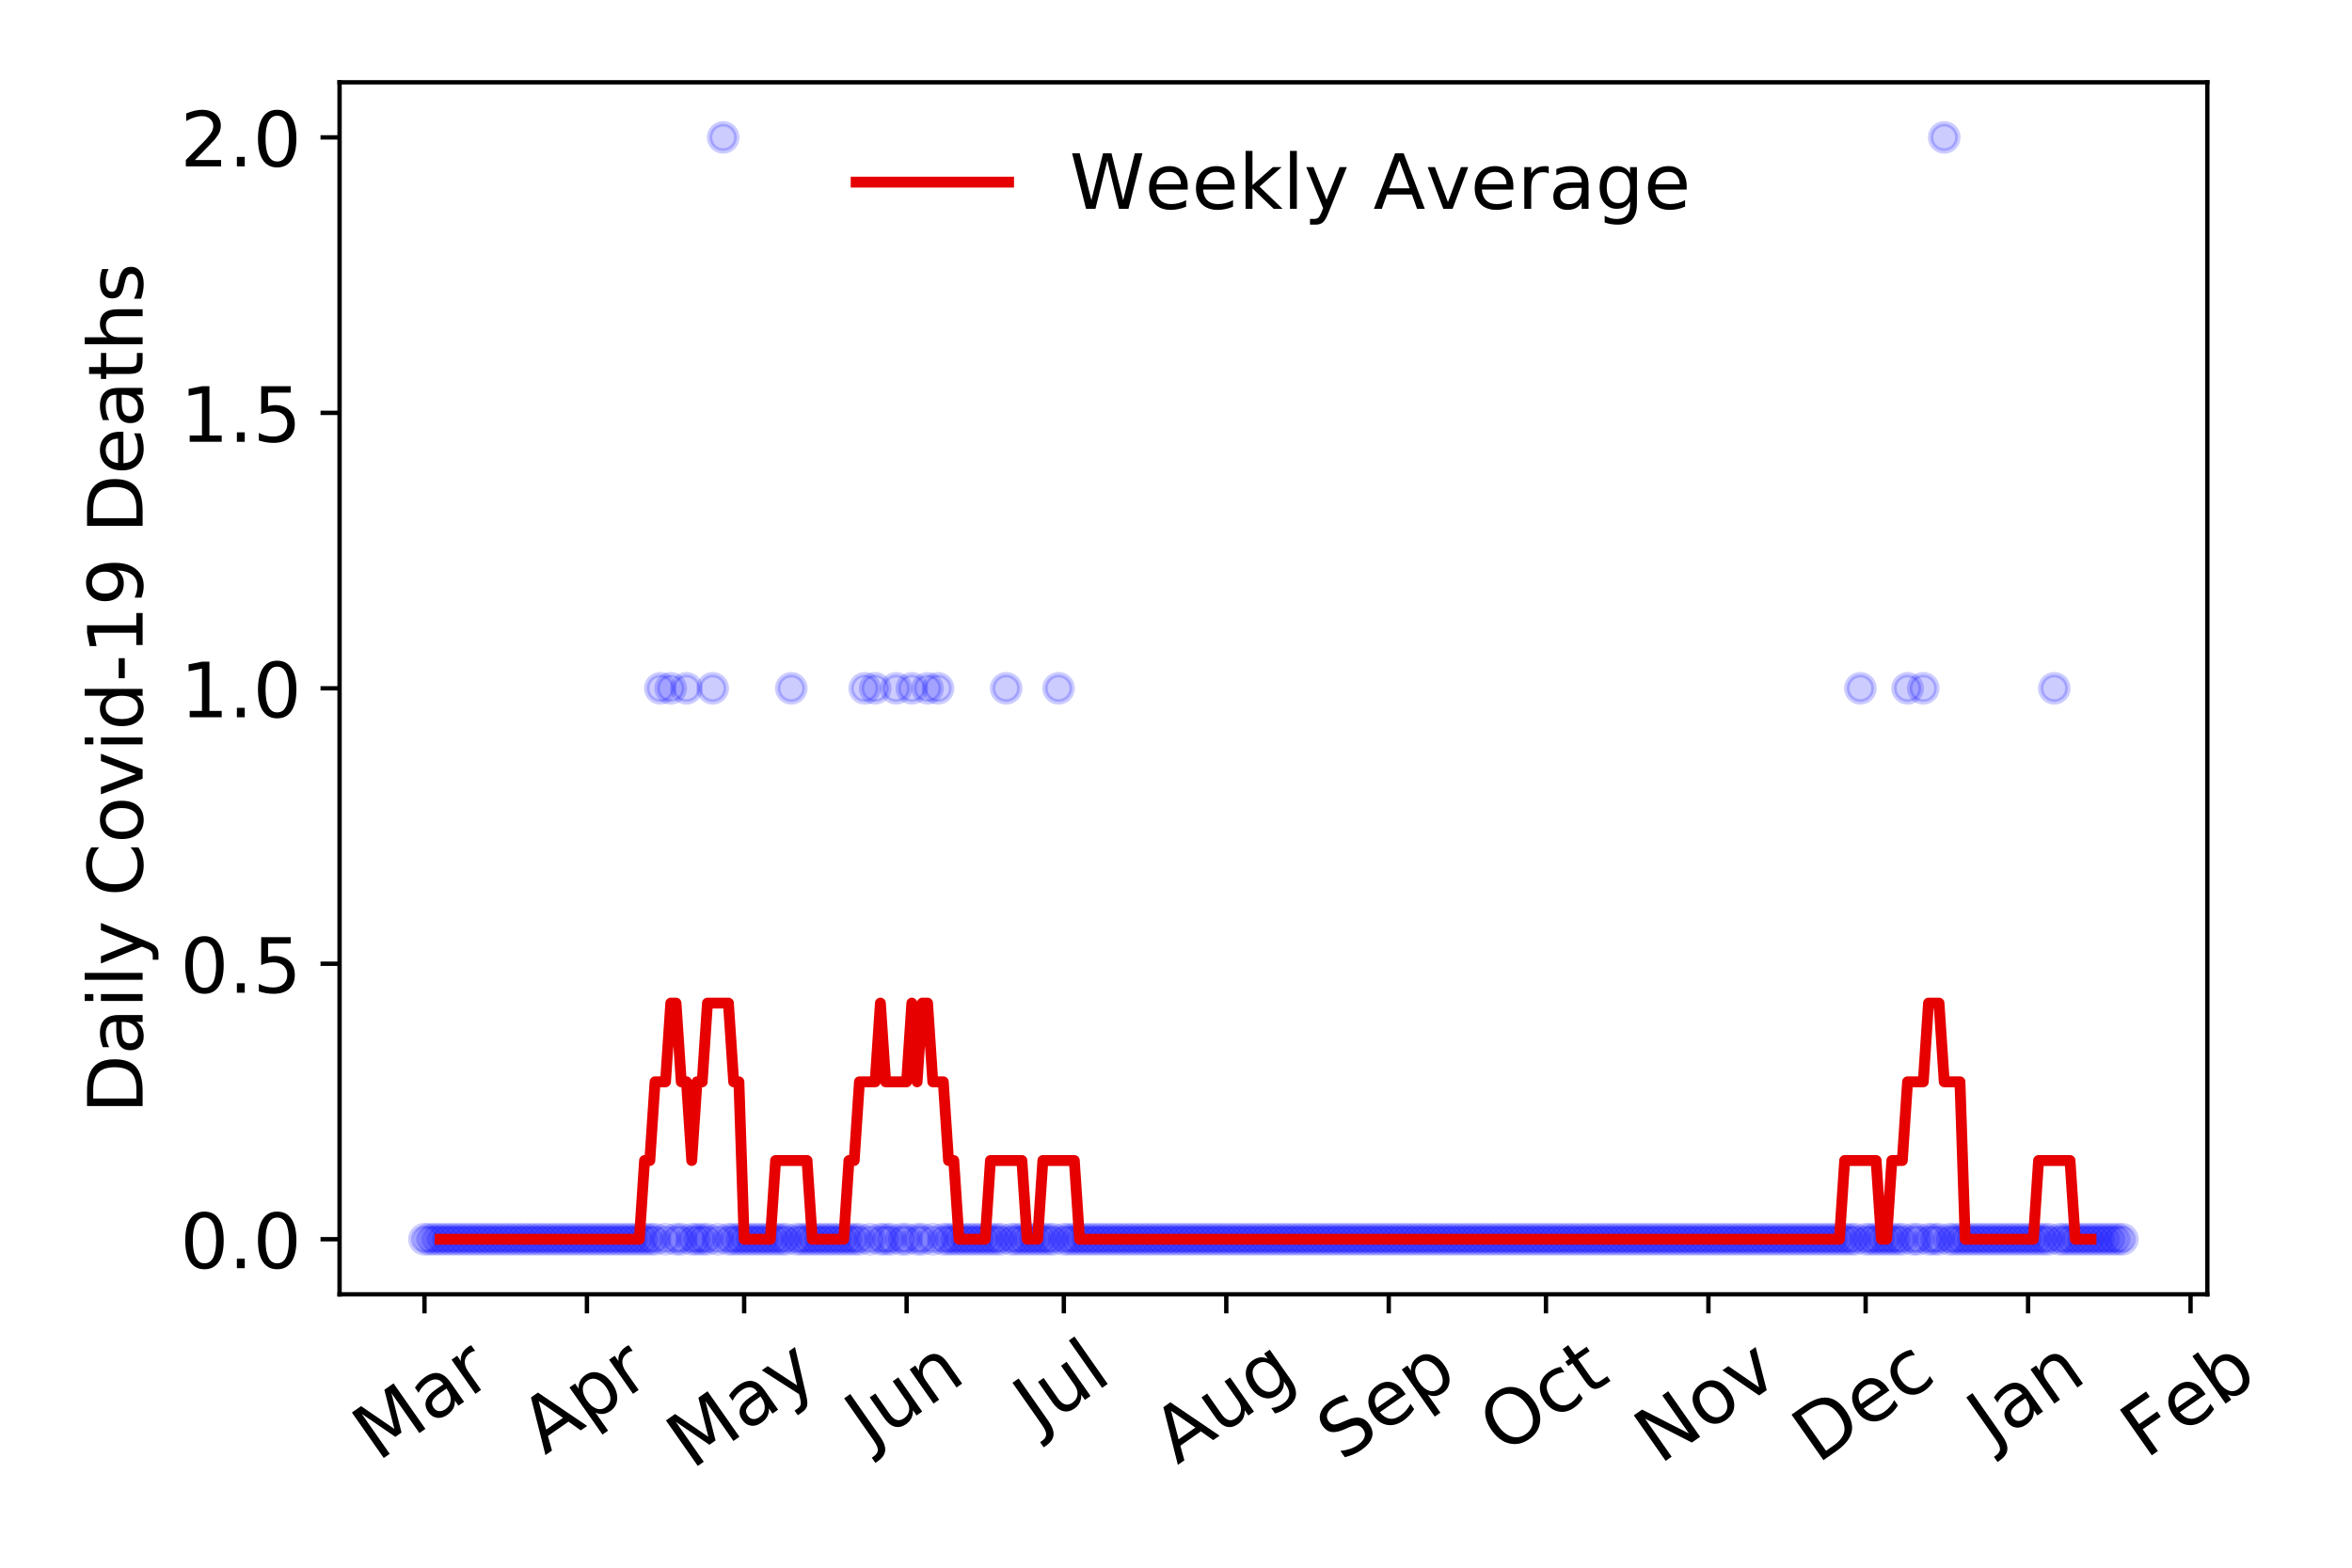 <?xml version="1.0" encoding="utf-8" standalone="no"?>
<!DOCTYPE svg PUBLIC "-//W3C//DTD SVG 1.1//EN"
  "http://www.w3.org/Graphics/SVG/1.1/DTD/svg11.dtd">
<!-- Created with matplotlib (https://matplotlib.org/) -->
<svg height="288pt" version="1.1" viewBox="0 0 432 288" width="432pt" xmlns="http://www.w3.org/2000/svg" xmlns:xlink="http://www.w3.org/1999/xlink">
 <defs>
  <style type="text/css">
*{stroke-linecap:butt;stroke-linejoin:round;}
  </style>
 </defs>
 <g id="figure_1">
  <g id="patch_1">
   <path d="M 0 288 
L 432 288 
L 432 0 
L 0 0 
z
" style="fill:#ffffff;"/>
  </g>
  <g id="axes_1">
   <g id="patch_2">
    <path d="M 62.37 237.778 
L 405.427 237.778 
L 405.427 15.12 
L 62.37 15.12 
z
" style="fill:#ffffff;"/>
   </g>
   <g id="matplotlib.axis_1">
    <g id="xtick_1">
     <g id="line2d_1">
      <defs>
       <path d="M 0 0 
L 0 3.5 
" id="md88259add8" style="stroke:#000000;stroke-width:0.8;"/>
      </defs>
      <g>
       <use style="stroke:#000000;stroke-width:0.8;" x="77.963" xlink:href="#md88259add8" y="237.778"/>
      </g>
     </g>
     <g id="text_1">
      <!-- Mar -->
      <defs>
       <path d="M 9.812 72.906 
L 24.516 72.906 
L 43.109 23.297 
L 61.812 72.906 
L 76.516 72.906 
L 76.516 0 
L 66.891 0 
L 66.891 64.016 
L 48.094 14.016 
L 38.188 14.016 
L 19.391 64.016 
L 19.391 0 
L 9.812 0 
z
" id="DejaVuSans-77"/>
       <path d="M 34.281 27.484 
Q 23.391 27.484 19.188 25 
Q 14.984 22.516 14.984 16.5 
Q 14.984 11.719 18.141 8.906 
Q 21.297 6.109 26.703 6.109 
Q 34.188 6.109 38.703 11.406 
Q 43.219 16.703 43.219 25.484 
L 43.219 27.484 
z
M 52.203 31.203 
L 52.203 0 
L 43.219 0 
L 43.219 8.297 
Q 40.141 3.328 35.547 0.953 
Q 30.953 -1.422 24.312 -1.422 
Q 15.922 -1.422 10.953 3.297 
Q 6 8.016 6 15.922 
Q 6 25.141 12.172 29.828 
Q 18.359 34.516 30.609 34.516 
L 43.219 34.516 
L 43.219 35.406 
Q 43.219 41.609 39.141 45 
Q 35.062 48.391 27.688 48.391 
Q 23 48.391 18.547 47.266 
Q 14.109 46.141 10.016 43.891 
L 10.016 52.203 
Q 14.938 54.109 19.578 55.047 
Q 24.219 56 28.609 56 
Q 40.484 56 46.344 49.844 
Q 52.203 43.703 52.203 31.203 
z
" id="DejaVuSans-97"/>
       <path d="M 41.109 46.297 
Q 39.594 47.172 37.812 47.578 
Q 36.031 48 33.891 48 
Q 26.266 48 22.188 43.047 
Q 18.109 38.094 18.109 28.812 
L 18.109 0 
L 9.078 0 
L 9.078 54.688 
L 18.109 54.688 
L 18.109 46.188 
Q 20.953 51.172 25.484 53.578 
Q 30.031 56 36.531 56 
Q 37.453 56 38.578 55.875 
Q 39.703 55.766 41.062 55.516 
z
" id="DejaVuSans-114"/>
      </defs>
      <g transform="translate(69.361 268.643)rotate(-35)scale(0.14 -0.14)">
       <use xlink:href="#DejaVuSans-77"/>
       <use x="86.279" xlink:href="#DejaVuSans-97"/>
       <use x="147.559" xlink:href="#DejaVuSans-114"/>
      </g>
     </g>
    </g>
    <g id="xtick_2">
     <g id="line2d_2">
      <g>
       <use style="stroke:#000000;stroke-width:0.8;" x="107.803" xlink:href="#md88259add8" y="237.778"/>
      </g>
     </g>
     <g id="text_2">
      <!-- Apr -->
      <defs>
       <path d="M 34.188 63.188 
L 20.797 26.906 
L 47.609 26.906 
z
M 28.609 72.906 
L 39.797 72.906 
L 67.578 0 
L 57.328 0 
L 50.688 18.703 
L 17.828 18.703 
L 11.188 0 
L 0.781 0 
z
" id="DejaVuSans-65"/>
       <path d="M 18.109 8.203 
L 18.109 -20.797 
L 9.078 -20.797 
L 9.078 54.688 
L 18.109 54.688 
L 18.109 46.391 
Q 20.953 51.266 25.266 53.625 
Q 29.594 56 35.594 56 
Q 45.562 56 51.781 48.094 
Q 58.016 40.188 58.016 27.297 
Q 58.016 14.406 51.781 6.484 
Q 45.562 -1.422 35.594 -1.422 
Q 29.594 -1.422 25.266 0.953 
Q 20.953 3.328 18.109 8.203 
z
M 48.688 27.297 
Q 48.688 37.203 44.609 42.844 
Q 40.531 48.484 33.406 48.484 
Q 26.266 48.484 22.188 42.844 
Q 18.109 37.203 18.109 27.297 
Q 18.109 17.391 22.188 11.75 
Q 26.266 6.109 33.406 6.109 
Q 40.531 6.109 44.609 11.75 
Q 48.688 17.391 48.688 27.297 
z
" id="DejaVuSans-112"/>
      </defs>
      <g transform="translate(100.099 267.384)rotate(-35)scale(0.14 -0.14)">
       <use xlink:href="#DejaVuSans-65"/>
       <use x="68.408" xlink:href="#DejaVuSans-112"/>
       <use x="131.885" xlink:href="#DejaVuSans-114"/>
      </g>
     </g>
    </g>
    <g id="xtick_3">
     <g id="line2d_3">
      <g>
       <use style="stroke:#000000;stroke-width:0.8;" x="136.68" xlink:href="#md88259add8" y="237.778"/>
      </g>
     </g>
     <g id="text_3">
      <!-- May -->
      <defs>
       <path d="M 32.172 -5.078 
Q 28.375 -14.844 24.75 -17.812 
Q 21.141 -20.797 15.094 -20.797 
L 7.906 -20.797 
L 7.906 -13.281 
L 13.188 -13.281 
Q 16.891 -13.281 18.938 -11.516 
Q 21 -9.766 23.484 -3.219 
L 25.094 0.875 
L 2.984 54.688 
L 12.5 54.688 
L 29.594 11.922 
L 46.688 54.688 
L 56.203 54.688 
z
" id="DejaVuSans-121"/>
      </defs>
      <g transform="translate(127.04 270.094)rotate(-35)scale(0.14 -0.14)">
       <use xlink:href="#DejaVuSans-77"/>
       <use x="86.279" xlink:href="#DejaVuSans-97"/>
       <use x="147.559" xlink:href="#DejaVuSans-121"/>
      </g>
     </g>
    </g>
    <g id="xtick_4">
     <g id="line2d_4">
      <g>
       <use style="stroke:#000000;stroke-width:0.8;" x="166.519" xlink:href="#md88259add8" y="237.778"/>
      </g>
     </g>
     <g id="text_4">
      <!-- Jun -->
      <defs>
       <path d="M 9.812 72.906 
L 19.672 72.906 
L 19.672 5.078 
Q 19.672 -8.109 14.672 -14.062 
Q 9.672 -20.016 -1.422 -20.016 
L -5.172 -20.016 
L -5.172 -11.719 
L -2.094 -11.719 
Q 4.438 -11.719 7.125 -8.047 
Q 9.812 -4.391 9.812 5.078 
z
" id="DejaVuSans-74"/>
       <path d="M 8.5 21.578 
L 8.5 54.688 
L 17.484 54.688 
L 17.484 21.922 
Q 17.484 14.156 20.5 10.266 
Q 23.531 6.391 29.594 6.391 
Q 36.859 6.391 41.078 11.031 
Q 45.312 15.672 45.312 23.688 
L 45.312 54.688 
L 54.297 54.688 
L 54.297 0 
L 45.312 0 
L 45.312 8.406 
Q 42.047 3.422 37.719 1 
Q 33.406 -1.422 27.688 -1.422 
Q 18.266 -1.422 13.375 4.438 
Q 8.5 10.297 8.5 21.578 
z
M 31.109 56 
z
" id="DejaVuSans-117"/>
       <path d="M 54.891 33.016 
L 54.891 0 
L 45.906 0 
L 45.906 32.719 
Q 45.906 40.484 42.875 44.328 
Q 39.844 48.188 33.797 48.188 
Q 26.516 48.188 22.312 43.547 
Q 18.109 38.922 18.109 30.906 
L 18.109 0 
L 9.078 0 
L 9.078 54.688 
L 18.109 54.688 
L 18.109 46.188 
Q 21.344 51.125 25.703 53.562 
Q 30.078 56 35.797 56 
Q 45.219 56 50.047 50.172 
Q 54.891 44.344 54.891 33.016 
z
" id="DejaVuSans-110"/>
      </defs>
      <g transform="translate(159.775 266.039)rotate(-35)scale(0.14 -0.14)">
       <use xlink:href="#DejaVuSans-74"/>
       <use x="29.492" xlink:href="#DejaVuSans-117"/>
       <use x="92.871" xlink:href="#DejaVuSans-110"/>
      </g>
     </g>
    </g>
    <g id="xtick_5">
     <g id="line2d_5">
      <g>
       <use style="stroke:#000000;stroke-width:0.8;" x="195.396" xlink:href="#md88259add8" y="237.778"/>
      </g>
     </g>
     <g id="text_5">
      <!-- Jul -->
      <defs>
       <path d="M 9.422 75.984 
L 18.406 75.984 
L 18.406 0 
L 9.422 0 
z
" id="DejaVuSans-108"/>
      </defs>
      <g transform="translate(190.693 263.181)rotate(-35)scale(0.14 -0.14)">
       <use xlink:href="#DejaVuSans-74"/>
       <use x="29.492" xlink:href="#DejaVuSans-117"/>
       <use x="92.871" xlink:href="#DejaVuSans-108"/>
      </g>
     </g>
    </g>
    <g id="xtick_6">
     <g id="line2d_6">
      <g>
       <use style="stroke:#000000;stroke-width:0.8;" x="225.235" xlink:href="#md88259add8" y="237.778"/>
      </g>
     </g>
     <g id="text_6">
      <!-- Aug -->
      <defs>
       <path d="M 45.406 27.984 
Q 45.406 37.75 41.375 43.109 
Q 37.359 48.484 30.078 48.484 
Q 22.859 48.484 18.828 43.109 
Q 14.797 37.75 14.797 27.984 
Q 14.797 18.266 18.828 12.891 
Q 22.859 7.516 30.078 7.516 
Q 37.359 7.516 41.375 12.891 
Q 45.406 18.266 45.406 27.984 
z
M 54.391 6.781 
Q 54.391 -7.172 48.188 -13.984 
Q 42 -20.797 29.203 -20.797 
Q 24.469 -20.797 20.266 -20.094 
Q 16.062 -19.391 12.109 -17.922 
L 12.109 -9.188 
Q 16.062 -11.328 19.922 -12.344 
Q 23.781 -13.375 27.781 -13.375 
Q 36.625 -13.375 41.016 -8.766 
Q 45.406 -4.156 45.406 5.172 
L 45.406 9.625 
Q 42.625 4.781 38.281 2.391 
Q 33.938 0 27.875 0 
Q 17.828 0 11.672 7.656 
Q 5.516 15.328 5.516 27.984 
Q 5.516 40.672 11.672 48.328 
Q 17.828 56 27.875 56 
Q 33.938 56 38.281 53.609 
Q 42.625 51.219 45.406 46.391 
L 45.406 54.688 
L 54.391 54.688 
z
" id="DejaVuSans-103"/>
      </defs>
      <g transform="translate(216.255 269.172)rotate(-35)scale(0.14 -0.14)">
       <use xlink:href="#DejaVuSans-65"/>
       <use x="68.408" xlink:href="#DejaVuSans-117"/>
       <use x="131.787" xlink:href="#DejaVuSans-103"/>
      </g>
     </g>
    </g>
    <g id="xtick_7">
     <g id="line2d_7">
      <g>
       <use style="stroke:#000000;stroke-width:0.8;" x="255.075" xlink:href="#md88259add8" y="237.778"/>
      </g>
     </g>
     <g id="text_7">
      <!-- Sep -->
      <defs>
       <path d="M 53.516 70.516 
L 53.516 60.891 
Q 47.906 63.578 42.922 64.891 
Q 37.938 66.219 33.297 66.219 
Q 25.25 66.219 20.875 63.094 
Q 16.5 59.969 16.5 54.203 
Q 16.5 49.359 19.406 46.891 
Q 22.312 44.438 30.422 42.922 
L 36.375 41.703 
Q 47.406 39.594 52.656 34.297 
Q 57.906 29 57.906 20.125 
Q 57.906 9.516 50.797 4.047 
Q 43.703 -1.422 29.984 -1.422 
Q 24.812 -1.422 18.969 -0.25 
Q 13.141 0.922 6.891 3.219 
L 6.891 13.375 
Q 12.891 10.016 18.656 8.297 
Q 24.422 6.594 29.984 6.594 
Q 38.422 6.594 43.016 9.906 
Q 47.609 13.234 47.609 19.391 
Q 47.609 24.75 44.312 27.781 
Q 41.016 30.812 33.5 32.328 
L 27.484 33.5 
Q 16.453 35.688 11.516 40.375 
Q 6.594 45.062 6.594 53.422 
Q 6.594 63.094 13.406 68.656 
Q 20.219 74.219 32.172 74.219 
Q 37.312 74.219 42.625 73.281 
Q 47.953 72.359 53.516 70.516 
z
" id="DejaVuSans-83"/>
       <path d="M 56.203 29.594 
L 56.203 25.203 
L 14.891 25.203 
Q 15.484 15.922 20.484 11.062 
Q 25.484 6.203 34.422 6.203 
Q 39.594 6.203 44.453 7.469 
Q 49.312 8.734 54.109 11.281 
L 54.109 2.781 
Q 49.266 0.734 44.188 -0.344 
Q 39.109 -1.422 33.891 -1.422 
Q 20.797 -1.422 13.156 6.188 
Q 5.516 13.812 5.516 26.812 
Q 5.516 40.234 12.766 48.109 
Q 20.016 56 32.328 56 
Q 43.359 56 49.781 48.891 
Q 56.203 41.797 56.203 29.594 
z
M 47.219 32.234 
Q 47.125 39.594 43.094 43.984 
Q 39.062 48.391 32.422 48.391 
Q 24.906 48.391 20.391 44.141 
Q 15.875 39.891 15.188 32.172 
z
" id="DejaVuSans-101"/>
      </defs>
      <g transform="translate(246.482 268.629)rotate(-35)scale(0.14 -0.14)">
       <use xlink:href="#DejaVuSans-83"/>
       <use x="63.477" xlink:href="#DejaVuSans-101"/>
       <use x="125" xlink:href="#DejaVuSans-112"/>
      </g>
     </g>
    </g>
    <g id="xtick_8">
     <g id="line2d_8">
      <g>
       <use style="stroke:#000000;stroke-width:0.8;" x="283.952" xlink:href="#md88259add8" y="237.778"/>
      </g>
     </g>
     <g id="text_8">
      <!-- Oct -->
      <defs>
       <path d="M 39.406 66.219 
Q 28.656 66.219 22.328 58.203 
Q 16.016 50.203 16.016 36.375 
Q 16.016 22.609 22.328 14.594 
Q 28.656 6.594 39.406 6.594 
Q 50.141 6.594 56.422 14.594 
Q 62.703 22.609 62.703 36.375 
Q 62.703 50.203 56.422 58.203 
Q 50.141 66.219 39.406 66.219 
z
M 39.406 74.219 
Q 54.734 74.219 63.906 63.938 
Q 73.094 53.656 73.094 36.375 
Q 73.094 19.141 63.906 8.859 
Q 54.734 -1.422 39.406 -1.422 
Q 24.031 -1.422 14.812 8.828 
Q 5.609 19.094 5.609 36.375 
Q 5.609 53.656 14.812 63.938 
Q 24.031 74.219 39.406 74.219 
z
" id="DejaVuSans-79"/>
       <path d="M 48.781 52.594 
L 48.781 44.188 
Q 44.969 46.297 41.141 47.344 
Q 37.312 48.391 33.406 48.391 
Q 24.656 48.391 19.812 42.844 
Q 14.984 37.312 14.984 27.297 
Q 14.984 17.281 19.812 11.734 
Q 24.656 6.203 33.406 6.203 
Q 37.312 6.203 41.141 7.25 
Q 44.969 8.297 48.781 10.406 
L 48.781 2.094 
Q 45.016 0.344 40.984 -0.531 
Q 36.969 -1.422 32.422 -1.422 
Q 20.062 -1.422 12.781 6.344 
Q 5.516 14.109 5.516 27.297 
Q 5.516 40.672 12.859 48.328 
Q 20.219 56 33.016 56 
Q 37.156 56 41.109 55.141 
Q 45.062 54.297 48.781 52.594 
z
" id="DejaVuSans-99"/>
       <path d="M 18.312 70.219 
L 18.312 54.688 
L 36.812 54.688 
L 36.812 47.703 
L 18.312 47.703 
L 18.312 18.016 
Q 18.312 11.328 20.141 9.422 
Q 21.969 7.516 27.594 7.516 
L 36.812 7.516 
L 36.812 0 
L 27.594 0 
Q 17.188 0 13.234 3.875 
Q 9.281 7.766 9.281 18.016 
L 9.281 47.703 
L 2.688 47.703 
L 2.688 54.688 
L 9.281 54.688 
L 9.281 70.219 
z
" id="DejaVuSans-116"/>
      </defs>
      <g transform="translate(276.253 267.377)rotate(-35)scale(0.14 -0.14)">
       <use xlink:href="#DejaVuSans-79"/>
       <use x="78.711" xlink:href="#DejaVuSans-99"/>
       <use x="133.691" xlink:href="#DejaVuSans-116"/>
      </g>
     </g>
    </g>
    <g id="xtick_9">
     <g id="line2d_9">
      <g>
       <use style="stroke:#000000;stroke-width:0.8;" x="313.791" xlink:href="#md88259add8" y="237.778"/>
      </g>
     </g>
     <g id="text_9">
      <!-- Nov -->
      <defs>
       <path d="M 9.812 72.906 
L 23.094 72.906 
L 55.422 11.922 
L 55.422 72.906 
L 64.984 72.906 
L 64.984 0 
L 51.703 0 
L 19.391 60.984 
L 19.391 0 
L 9.812 0 
z
" id="DejaVuSans-78"/>
       <path d="M 30.609 48.391 
Q 23.391 48.391 19.188 42.75 
Q 14.984 37.109 14.984 27.297 
Q 14.984 17.484 19.156 11.844 
Q 23.344 6.203 30.609 6.203 
Q 37.797 6.203 41.984 11.859 
Q 46.188 17.531 46.188 27.297 
Q 46.188 37.016 41.984 42.703 
Q 37.797 48.391 30.609 48.391 
z
M 30.609 56 
Q 42.328 56 49.016 48.375 
Q 55.719 40.766 55.719 27.297 
Q 55.719 13.875 49.016 6.219 
Q 42.328 -1.422 30.609 -1.422 
Q 18.844 -1.422 12.172 6.219 
Q 5.516 13.875 5.516 27.297 
Q 5.516 40.766 12.172 48.375 
Q 18.844 56 30.609 56 
z
" id="DejaVuSans-111"/>
       <path d="M 2.984 54.688 
L 12.5 54.688 
L 29.594 8.797 
L 46.688 54.688 
L 56.203 54.688 
L 35.688 0 
L 23.484 0 
z
" id="DejaVuSans-118"/>
      </defs>
      <g transform="translate(304.815 269.166)rotate(-35)scale(0.14 -0.14)">
       <use xlink:href="#DejaVuSans-78"/>
       <use x="74.805" xlink:href="#DejaVuSans-111"/>
       <use x="135.986" xlink:href="#DejaVuSans-118"/>
      </g>
     </g>
    </g>
    <g id="xtick_10">
     <g id="line2d_10">
      <g>
       <use style="stroke:#000000;stroke-width:0.8;" x="342.668" xlink:href="#md88259add8" y="237.778"/>
      </g>
     </g>
     <g id="text_10">
      <!-- Dec -->
      <defs>
       <path d="M 19.672 64.797 
L 19.672 8.109 
L 31.594 8.109 
Q 46.688 8.109 53.688 14.938 
Q 60.688 21.781 60.688 36.531 
Q 60.688 51.172 53.688 57.984 
Q 46.688 64.797 31.594 64.797 
z
M 9.812 72.906 
L 30.078 72.906 
Q 51.266 72.906 61.172 64.094 
Q 71.094 55.281 71.094 36.531 
Q 71.094 17.672 61.125 8.828 
Q 51.172 0 30.078 0 
L 9.812 0 
z
" id="DejaVuSans-68"/>
      </defs>
      <g transform="translate(333.787 269.032)rotate(-35)scale(0.14 -0.14)">
       <use xlink:href="#DejaVuSans-68"/>
       <use x="77.002" xlink:href="#DejaVuSans-101"/>
       <use x="138.525" xlink:href="#DejaVuSans-99"/>
      </g>
     </g>
    </g>
    <g id="xtick_11">
     <g id="line2d_11">
      <g>
       <use style="stroke:#000000;stroke-width:0.8;" x="372.507" xlink:href="#md88259add8" y="237.778"/>
      </g>
     </g>
     <g id="text_11">
      <!-- Jan -->
      <g transform="translate(365.884 265.871)rotate(-35)scale(0.14 -0.14)">
       <use xlink:href="#DejaVuSans-74"/>
       <use x="29.492" xlink:href="#DejaVuSans-97"/>
       <use x="90.771" xlink:href="#DejaVuSans-110"/>
      </g>
     </g>
    </g>
    <g id="xtick_12">
     <g id="line2d_12">
      <g>
       <use style="stroke:#000000;stroke-width:0.8;" x="402.347" xlink:href="#md88259add8" y="237.778"/>
      </g>
     </g>
     <g id="text_12">
      <!-- Feb -->
      <defs>
       <path d="M 9.812 72.906 
L 51.703 72.906 
L 51.703 64.594 
L 19.672 64.594 
L 19.672 43.109 
L 48.578 43.109 
L 48.578 34.812 
L 19.672 34.812 
L 19.672 0 
L 9.812 0 
z
" id="DejaVuSans-70"/>
       <path d="M 48.688 27.297 
Q 48.688 37.203 44.609 42.844 
Q 40.531 48.484 33.406 48.484 
Q 26.266 48.484 22.188 42.844 
Q 18.109 37.203 18.109 27.297 
Q 18.109 17.391 22.188 11.75 
Q 26.266 6.109 33.406 6.109 
Q 40.531 6.109 44.609 11.75 
Q 48.688 17.391 48.688 27.297 
z
M 18.109 46.391 
Q 20.953 51.266 25.266 53.625 
Q 29.594 56 35.594 56 
Q 45.562 56 51.781 48.094 
Q 58.016 40.188 58.016 27.297 
Q 58.016 14.406 51.781 6.484 
Q 45.562 -1.422 35.594 -1.422 
Q 29.594 -1.422 25.266 0.953 
Q 20.953 3.328 18.109 8.203 
L 18.109 0 
L 9.078 0 
L 9.078 75.984 
L 18.109 75.984 
z
" id="DejaVuSans-98"/>
      </defs>
      <g transform="translate(394.1 268.143)rotate(-35)scale(0.14 -0.14)">
       <use xlink:href="#DejaVuSans-70"/>
       <use x="57.441" xlink:href="#DejaVuSans-101"/>
       <use x="118.965" xlink:href="#DejaVuSans-98"/>
      </g>
     </g>
    </g>
   </g>
   <g id="matplotlib.axis_2">
    <g id="ytick_1">
     <g id="line2d_13">
      <defs>
       <path d="M 0 0 
L -3.5 0 
" id="m0df3038982" style="stroke:#000000;stroke-width:0.8;"/>
      </defs>
      <g>
       <use style="stroke:#000000;stroke-width:0.8;" x="62.37" xlink:href="#m0df3038982" y="227.657"/>
      </g>
     </g>
     <g id="text_13">
      <!-- 0.0 -->
      <defs>
       <path d="M 31.781 66.406 
Q 24.172 66.406 20.328 58.906 
Q 16.5 51.422 16.5 36.375 
Q 16.5 21.391 20.328 13.891 
Q 24.172 6.391 31.781 6.391 
Q 39.453 6.391 43.281 13.891 
Q 47.125 21.391 47.125 36.375 
Q 47.125 51.422 43.281 58.906 
Q 39.453 66.406 31.781 66.406 
z
M 31.781 74.219 
Q 44.047 74.219 50.516 64.516 
Q 56.984 54.828 56.984 36.375 
Q 56.984 17.969 50.516 8.266 
Q 44.047 -1.422 31.781 -1.422 
Q 19.531 -1.422 13.062 8.266 
Q 6.594 17.969 6.594 36.375 
Q 6.594 54.828 13.062 64.516 
Q 19.531 74.219 31.781 74.219 
z
" id="DejaVuSans-48"/>
       <path d="M 10.688 12.406 
L 21 12.406 
L 21 0 
L 10.688 0 
z
" id="DejaVuSans-46"/>
      </defs>
      <g transform="translate(33.106 232.976)scale(0.14 -0.14)">
       <use xlink:href="#DejaVuSans-48"/>
       <use x="63.623" xlink:href="#DejaVuSans-46"/>
       <use x="95.41" xlink:href="#DejaVuSans-48"/>
      </g>
     </g>
    </g>
    <g id="ytick_2">
     <g id="line2d_14">
      <g>
       <use style="stroke:#000000;stroke-width:0.8;" x="62.37" xlink:href="#m0df3038982" y="177.053"/>
      </g>
     </g>
     <g id="text_14">
      <!-- 0.5 -->
      <defs>
       <path d="M 10.797 72.906 
L 49.516 72.906 
L 49.516 64.594 
L 19.828 64.594 
L 19.828 46.734 
Q 21.969 47.469 24.109 47.828 
Q 26.266 48.188 28.422 48.188 
Q 40.625 48.188 47.75 41.5 
Q 54.891 34.812 54.891 23.391 
Q 54.891 11.625 47.562 5.094 
Q 40.234 -1.422 26.906 -1.422 
Q 22.312 -1.422 17.547 -0.641 
Q 12.797 0.141 7.719 1.703 
L 7.719 11.625 
Q 12.109 9.234 16.797 8.062 
Q 21.484 6.891 26.703 6.891 
Q 35.156 6.891 40.078 11.328 
Q 45.016 15.766 45.016 23.391 
Q 45.016 31 40.078 35.438 
Q 35.156 39.891 26.703 39.891 
Q 22.75 39.891 18.812 39.016 
Q 14.891 38.141 10.797 36.281 
z
" id="DejaVuSans-53"/>
      </defs>
      <g transform="translate(33.106 182.372)scale(0.14 -0.14)">
       <use xlink:href="#DejaVuSans-48"/>
       <use x="63.623" xlink:href="#DejaVuSans-46"/>
       <use x="95.41" xlink:href="#DejaVuSans-53"/>
      </g>
     </g>
    </g>
    <g id="ytick_3">
     <g id="line2d_15">
      <g>
       <use style="stroke:#000000;stroke-width:0.8;" x="62.37" xlink:href="#m0df3038982" y="126.449"/>
      </g>
     </g>
     <g id="text_15">
      <!-- 1.0 -->
      <defs>
       <path d="M 12.406 8.297 
L 28.516 8.297 
L 28.516 63.922 
L 10.984 60.406 
L 10.984 69.391 
L 28.422 72.906 
L 38.281 72.906 
L 38.281 8.297 
L 54.391 8.297 
L 54.391 0 
L 12.406 0 
z
" id="DejaVuSans-49"/>
      </defs>
      <g transform="translate(33.106 131.768)scale(0.14 -0.14)">
       <use xlink:href="#DejaVuSans-49"/>
       <use x="63.623" xlink:href="#DejaVuSans-46"/>
       <use x="95.41" xlink:href="#DejaVuSans-48"/>
      </g>
     </g>
    </g>
    <g id="ytick_4">
     <g id="line2d_16">
      <g>
       <use style="stroke:#000000;stroke-width:0.8;" x="62.37" xlink:href="#m0df3038982" y="75.845"/>
      </g>
     </g>
     <g id="text_16">
      <!-- 1.5 -->
      <g transform="translate(33.106 81.164)scale(0.14 -0.14)">
       <use xlink:href="#DejaVuSans-49"/>
       <use x="63.623" xlink:href="#DejaVuSans-46"/>
       <use x="95.41" xlink:href="#DejaVuSans-53"/>
      </g>
     </g>
    </g>
    <g id="ytick_5">
     <g id="line2d_17">
      <g>
       <use style="stroke:#000000;stroke-width:0.8;" x="62.37" xlink:href="#m0df3038982" y="25.241"/>
      </g>
     </g>
     <g id="text_17">
      <!-- 2.0 -->
      <defs>
       <path d="M 19.188 8.297 
L 53.609 8.297 
L 53.609 0 
L 7.328 0 
L 7.328 8.297 
Q 12.938 14.109 22.625 23.891 
Q 32.328 33.688 34.812 36.531 
Q 39.547 41.844 41.422 45.531 
Q 43.312 49.219 43.312 52.781 
Q 43.312 58.594 39.234 62.25 
Q 35.156 65.922 28.609 65.922 
Q 23.969 65.922 18.812 64.312 
Q 13.672 62.703 7.812 59.422 
L 7.812 69.391 
Q 13.766 71.781 18.938 73 
Q 24.125 74.219 28.422 74.219 
Q 39.75 74.219 46.484 68.547 
Q 53.219 62.891 53.219 53.422 
Q 53.219 48.922 51.531 44.891 
Q 49.859 40.875 45.406 35.406 
Q 44.188 33.984 37.641 27.219 
Q 31.109 20.453 19.188 8.297 
z
" id="DejaVuSans-50"/>
      </defs>
      <g transform="translate(33.106 30.56)scale(0.14 -0.14)">
       <use xlink:href="#DejaVuSans-50"/>
       <use x="63.623" xlink:href="#DejaVuSans-46"/>
       <use x="95.41" xlink:href="#DejaVuSans-48"/>
      </g>
     </g>
    </g>
    <g id="text_18">
     <!-- Daily Covid-19 Deaths -->
     <defs>
      <path d="M 9.422 54.688 
L 18.406 54.688 
L 18.406 0 
L 9.422 0 
z
M 9.422 75.984 
L 18.406 75.984 
L 18.406 64.594 
L 9.422 64.594 
z
" id="DejaVuSans-105"/>
      <path id="DejaVuSans-32"/>
      <path d="M 64.406 67.281 
L 64.406 56.891 
Q 59.422 61.531 53.781 63.812 
Q 48.141 66.109 41.797 66.109 
Q 29.297 66.109 22.656 58.469 
Q 16.016 50.828 16.016 36.375 
Q 16.016 21.969 22.656 14.328 
Q 29.297 6.688 41.797 6.688 
Q 48.141 6.688 53.781 8.984 
Q 59.422 11.281 64.406 15.922 
L 64.406 5.609 
Q 59.234 2.094 53.438 0.328 
Q 47.656 -1.422 41.219 -1.422 
Q 24.656 -1.422 15.125 8.703 
Q 5.609 18.844 5.609 36.375 
Q 5.609 53.953 15.125 64.078 
Q 24.656 74.219 41.219 74.219 
Q 47.75 74.219 53.531 72.484 
Q 59.328 70.75 64.406 67.281 
z
" id="DejaVuSans-67"/>
      <path d="M 45.406 46.391 
L 45.406 75.984 
L 54.391 75.984 
L 54.391 0 
L 45.406 0 
L 45.406 8.203 
Q 42.578 3.328 38.25 0.953 
Q 33.938 -1.422 27.875 -1.422 
Q 17.969 -1.422 11.734 6.484 
Q 5.516 14.406 5.516 27.297 
Q 5.516 40.188 11.734 48.094 
Q 17.969 56 27.875 56 
Q 33.938 56 38.25 53.625 
Q 42.578 51.266 45.406 46.391 
z
M 14.797 27.297 
Q 14.797 17.391 18.875 11.75 
Q 22.953 6.109 30.078 6.109 
Q 37.203 6.109 41.297 11.75 
Q 45.406 17.391 45.406 27.297 
Q 45.406 37.203 41.297 42.844 
Q 37.203 48.484 30.078 48.484 
Q 22.953 48.484 18.875 42.844 
Q 14.797 37.203 14.797 27.297 
z
" id="DejaVuSans-100"/>
      <path d="M 4.891 31.391 
L 31.203 31.391 
L 31.203 23.391 
L 4.891 23.391 
z
" id="DejaVuSans-45"/>
      <path d="M 10.984 1.516 
L 10.984 10.5 
Q 14.703 8.734 18.5 7.812 
Q 22.312 6.891 25.984 6.891 
Q 35.75 6.891 40.891 13.453 
Q 46.047 20.016 46.781 33.406 
Q 43.953 29.203 39.594 26.953 
Q 35.25 24.703 29.984 24.703 
Q 19.047 24.703 12.672 31.312 
Q 6.297 37.938 6.297 49.422 
Q 6.297 60.641 12.938 67.422 
Q 19.578 74.219 30.609 74.219 
Q 43.266 74.219 49.922 64.516 
Q 56.594 54.828 56.594 36.375 
Q 56.594 19.141 48.406 8.859 
Q 40.234 -1.422 26.422 -1.422 
Q 22.703 -1.422 18.891 -0.688 
Q 15.094 0.047 10.984 1.516 
z
M 30.609 32.422 
Q 37.25 32.422 41.125 36.953 
Q 45.016 41.5 45.016 49.422 
Q 45.016 57.281 41.125 61.844 
Q 37.25 66.406 30.609 66.406 
Q 23.969 66.406 20.094 61.844 
Q 16.219 57.281 16.219 49.422 
Q 16.219 41.5 20.094 36.953 
Q 23.969 32.422 30.609 32.422 
z
" id="DejaVuSans-57"/>
      <path d="M 54.891 33.016 
L 54.891 0 
L 45.906 0 
L 45.906 32.719 
Q 45.906 40.484 42.875 44.328 
Q 39.844 48.188 33.797 48.188 
Q 26.516 48.188 22.312 43.547 
Q 18.109 38.922 18.109 30.906 
L 18.109 0 
L 9.078 0 
L 9.078 75.984 
L 18.109 75.984 
L 18.109 46.188 
Q 21.344 51.125 25.703 53.562 
Q 30.078 56 35.797 56 
Q 45.219 56 50.047 50.172 
Q 54.891 44.344 54.891 33.016 
z
" id="DejaVuSans-104"/>
      <path d="M 44.281 53.078 
L 44.281 44.578 
Q 40.484 46.531 36.375 47.5 
Q 32.281 48.484 27.875 48.484 
Q 21.188 48.484 17.844 46.438 
Q 14.5 44.391 14.5 40.281 
Q 14.5 37.156 16.891 35.375 
Q 19.281 33.594 26.516 31.984 
L 29.594 31.297 
Q 39.156 29.25 43.188 25.516 
Q 47.219 21.781 47.219 15.094 
Q 47.219 7.469 41.188 3.016 
Q 35.156 -1.422 24.609 -1.422 
Q 20.219 -1.422 15.453 -0.562 
Q 10.688 0.297 5.422 2 
L 5.422 11.281 
Q 10.406 8.688 15.234 7.391 
Q 20.062 6.109 24.812 6.109 
Q 31.156 6.109 34.562 8.281 
Q 37.984 10.453 37.984 14.406 
Q 37.984 18.062 35.516 20.016 
Q 33.062 21.969 24.703 23.781 
L 21.578 24.516 
Q 13.234 26.266 9.516 29.906 
Q 5.812 33.547 5.812 39.891 
Q 5.812 47.609 11.281 51.797 
Q 16.75 56 26.812 56 
Q 31.781 56 36.172 55.266 
Q 40.578 54.547 44.281 53.078 
z
" id="DejaVuSans-115"/>
     </defs>
     <g transform="translate(26.194 204.56)rotate(-90)scale(0.14 -0.14)">
      <use xlink:href="#DejaVuSans-68"/>
      <use x="77.002" xlink:href="#DejaVuSans-97"/>
      <use x="138.281" xlink:href="#DejaVuSans-105"/>
      <use x="166.064" xlink:href="#DejaVuSans-108"/>
      <use x="193.848" xlink:href="#DejaVuSans-121"/>
      <use x="253.027" xlink:href="#DejaVuSans-32"/>
      <use x="284.814" xlink:href="#DejaVuSans-67"/>
      <use x="354.639" xlink:href="#DejaVuSans-111"/>
      <use x="415.82" xlink:href="#DejaVuSans-118"/>
      <use x="475" xlink:href="#DejaVuSans-105"/>
      <use x="502.783" xlink:href="#DejaVuSans-100"/>
      <use x="566.26" xlink:href="#DejaVuSans-45"/>
      <use x="602.344" xlink:href="#DejaVuSans-49"/>
      <use x="665.967" xlink:href="#DejaVuSans-57"/>
      <use x="729.59" xlink:href="#DejaVuSans-32"/>
      <use x="761.377" xlink:href="#DejaVuSans-68"/>
      <use x="838.379" xlink:href="#DejaVuSans-101"/>
      <use x="899.902" xlink:href="#DejaVuSans-97"/>
      <use x="961.182" xlink:href="#DejaVuSans-116"/>
      <use x="1000.391" xlink:href="#DejaVuSans-104"/>
      <use x="1063.77" xlink:href="#DejaVuSans-115"/>
     </g>
    </g>
   </g>
   <g id="line2d_18">
    <defs>
     <path d="M 0 2.5 
C 0.663 2.5 1.299 2.237 1.768 1.768 
C 2.237 1.299 2.5 0.663 2.5 0 
C 2.5 -0.663 2.237 -1.299 1.768 -1.768 
C 1.299 -2.237 0.663 -2.5 0 -2.5 
C -0.663 -2.5 -1.299 -2.237 -1.768 -1.768 
C -2.237 -1.299 -2.5 -0.663 -2.5 0 
C -2.5 0.663 -2.237 1.299 -1.768 1.768 
C -1.299 2.237 -0.663 2.5 0 2.5 
z
" id="m49d1eaa9e0" style="stroke:#0000ff;stroke-opacity:0.2;"/>
    </defs>
    <g clip-path="url(#pd5ef06cce7)">
     <use style="fill:#0000ff;fill-opacity:0.2;stroke:#0000ff;stroke-opacity:0.2;" x="77.963" xlink:href="#m49d1eaa9e0" y="227.657"/>
     <use style="fill:#0000ff;fill-opacity:0.2;stroke:#0000ff;stroke-opacity:0.2;" x="78.926" xlink:href="#m49d1eaa9e0" y="227.657"/>
     <use style="fill:#0000ff;fill-opacity:0.2;stroke:#0000ff;stroke-opacity:0.2;" x="79.889" xlink:href="#m49d1eaa9e0" y="227.657"/>
     <use style="fill:#0000ff;fill-opacity:0.2;stroke:#0000ff;stroke-opacity:0.2;" x="80.851" xlink:href="#m49d1eaa9e0" y="227.657"/>
     <use style="fill:#0000ff;fill-opacity:0.2;stroke:#0000ff;stroke-opacity:0.2;" x="81.814" xlink:href="#m49d1eaa9e0" y="227.657"/>
     <use style="fill:#0000ff;fill-opacity:0.2;stroke:#0000ff;stroke-opacity:0.2;" x="82.776" xlink:href="#m49d1eaa9e0" y="227.657"/>
     <use style="fill:#0000ff;fill-opacity:0.2;stroke:#0000ff;stroke-opacity:0.2;" x="83.739" xlink:href="#m49d1eaa9e0" y="227.657"/>
     <use style="fill:#0000ff;fill-opacity:0.2;stroke:#0000ff;stroke-opacity:0.2;" x="84.701" xlink:href="#m49d1eaa9e0" y="227.657"/>
     <use style="fill:#0000ff;fill-opacity:0.2;stroke:#0000ff;stroke-opacity:0.2;" x="85.664" xlink:href="#m49d1eaa9e0" y="227.657"/>
     <use style="fill:#0000ff;fill-opacity:0.2;stroke:#0000ff;stroke-opacity:0.2;" x="86.627" xlink:href="#m49d1eaa9e0" y="227.657"/>
     <use style="fill:#0000ff;fill-opacity:0.2;stroke:#0000ff;stroke-opacity:0.2;" x="87.589" xlink:href="#m49d1eaa9e0" y="227.657"/>
     <use style="fill:#0000ff;fill-opacity:0.2;stroke:#0000ff;stroke-opacity:0.2;" x="88.552" xlink:href="#m49d1eaa9e0" y="227.657"/>
     <use style="fill:#0000ff;fill-opacity:0.2;stroke:#0000ff;stroke-opacity:0.2;" x="89.514" xlink:href="#m49d1eaa9e0" y="227.657"/>
     <use style="fill:#0000ff;fill-opacity:0.2;stroke:#0000ff;stroke-opacity:0.2;" x="90.477" xlink:href="#m49d1eaa9e0" y="227.657"/>
     <use style="fill:#0000ff;fill-opacity:0.2;stroke:#0000ff;stroke-opacity:0.2;" x="91.439" xlink:href="#m49d1eaa9e0" y="227.657"/>
     <use style="fill:#0000ff;fill-opacity:0.2;stroke:#0000ff;stroke-opacity:0.2;" x="92.402" xlink:href="#m49d1eaa9e0" y="227.657"/>
     <use style="fill:#0000ff;fill-opacity:0.2;stroke:#0000ff;stroke-opacity:0.2;" x="93.364" xlink:href="#m49d1eaa9e0" y="227.657"/>
     <use style="fill:#0000ff;fill-opacity:0.2;stroke:#0000ff;stroke-opacity:0.2;" x="94.327" xlink:href="#m49d1eaa9e0" y="227.657"/>
     <use style="fill:#0000ff;fill-opacity:0.2;stroke:#0000ff;stroke-opacity:0.2;" x="95.29" xlink:href="#m49d1eaa9e0" y="227.657"/>
     <use style="fill:#0000ff;fill-opacity:0.2;stroke:#0000ff;stroke-opacity:0.2;" x="96.252" xlink:href="#m49d1eaa9e0" y="227.657"/>
     <use style="fill:#0000ff;fill-opacity:0.2;stroke:#0000ff;stroke-opacity:0.2;" x="97.215" xlink:href="#m49d1eaa9e0" y="227.657"/>
     <use style="fill:#0000ff;fill-opacity:0.2;stroke:#0000ff;stroke-opacity:0.2;" x="98.177" xlink:href="#m49d1eaa9e0" y="227.657"/>
     <use style="fill:#0000ff;fill-opacity:0.2;stroke:#0000ff;stroke-opacity:0.2;" x="99.14" xlink:href="#m49d1eaa9e0" y="227.657"/>
     <use style="fill:#0000ff;fill-opacity:0.2;stroke:#0000ff;stroke-opacity:0.2;" x="100.102" xlink:href="#m49d1eaa9e0" y="227.657"/>
     <use style="fill:#0000ff;fill-opacity:0.2;stroke:#0000ff;stroke-opacity:0.2;" x="101.065" xlink:href="#m49d1eaa9e0" y="227.657"/>
     <use style="fill:#0000ff;fill-opacity:0.2;stroke:#0000ff;stroke-opacity:0.2;" x="102.028" xlink:href="#m49d1eaa9e0" y="227.657"/>
     <use style="fill:#0000ff;fill-opacity:0.2;stroke:#0000ff;stroke-opacity:0.2;" x="102.99" xlink:href="#m49d1eaa9e0" y="227.657"/>
     <use style="fill:#0000ff;fill-opacity:0.2;stroke:#0000ff;stroke-opacity:0.2;" x="103.953" xlink:href="#m49d1eaa9e0" y="227.657"/>
     <use style="fill:#0000ff;fill-opacity:0.2;stroke:#0000ff;stroke-opacity:0.2;" x="104.915" xlink:href="#m49d1eaa9e0" y="227.657"/>
     <use style="fill:#0000ff;fill-opacity:0.2;stroke:#0000ff;stroke-opacity:0.2;" x="105.878" xlink:href="#m49d1eaa9e0" y="227.657"/>
     <use style="fill:#0000ff;fill-opacity:0.2;stroke:#0000ff;stroke-opacity:0.2;" x="106.84" xlink:href="#m49d1eaa9e0" y="227.657"/>
     <use style="fill:#0000ff;fill-opacity:0.2;stroke:#0000ff;stroke-opacity:0.2;" x="107.803" xlink:href="#m49d1eaa9e0" y="227.657"/>
     <use style="fill:#0000ff;fill-opacity:0.2;stroke:#0000ff;stroke-opacity:0.2;" x="108.765" xlink:href="#m49d1eaa9e0" y="227.657"/>
     <use style="fill:#0000ff;fill-opacity:0.2;stroke:#0000ff;stroke-opacity:0.2;" x="109.728" xlink:href="#m49d1eaa9e0" y="227.657"/>
     <use style="fill:#0000ff;fill-opacity:0.2;stroke:#0000ff;stroke-opacity:0.2;" x="110.691" xlink:href="#m49d1eaa9e0" y="227.657"/>
     <use style="fill:#0000ff;fill-opacity:0.2;stroke:#0000ff;stroke-opacity:0.2;" x="111.653" xlink:href="#m49d1eaa9e0" y="227.657"/>
     <use style="fill:#0000ff;fill-opacity:0.2;stroke:#0000ff;stroke-opacity:0.2;" x="112.616" xlink:href="#m49d1eaa9e0" y="227.657"/>
     <use style="fill:#0000ff;fill-opacity:0.2;stroke:#0000ff;stroke-opacity:0.2;" x="113.578" xlink:href="#m49d1eaa9e0" y="227.657"/>
     <use style="fill:#0000ff;fill-opacity:0.2;stroke:#0000ff;stroke-opacity:0.2;" x="114.541" xlink:href="#m49d1eaa9e0" y="227.657"/>
     <use style="fill:#0000ff;fill-opacity:0.2;stroke:#0000ff;stroke-opacity:0.2;" x="115.503" xlink:href="#m49d1eaa9e0" y="227.657"/>
     <use style="fill:#0000ff;fill-opacity:0.2;stroke:#0000ff;stroke-opacity:0.2;" x="116.466" xlink:href="#m49d1eaa9e0" y="227.657"/>
     <use style="fill:#0000ff;fill-opacity:0.2;stroke:#0000ff;stroke-opacity:0.2;" x="117.429" xlink:href="#m49d1eaa9e0" y="227.657"/>
     <use style="fill:#0000ff;fill-opacity:0.2;stroke:#0000ff;stroke-opacity:0.2;" x="118.391" xlink:href="#m49d1eaa9e0" y="227.657"/>
     <use style="fill:#0000ff;fill-opacity:0.2;stroke:#0000ff;stroke-opacity:0.2;" x="119.354" xlink:href="#m49d1eaa9e0" y="227.657"/>
     <use style="fill:#0000ff;fill-opacity:0.2;stroke:#0000ff;stroke-opacity:0.2;" x="120.316" xlink:href="#m49d1eaa9e0" y="227.657"/>
     <use style="fill:#0000ff;fill-opacity:0.2;stroke:#0000ff;stroke-opacity:0.2;" x="121.279" xlink:href="#m49d1eaa9e0" y="126.449"/>
     <use style="fill:#0000ff;fill-opacity:0.2;stroke:#0000ff;stroke-opacity:0.2;" x="122.241" xlink:href="#m49d1eaa9e0" y="227.657"/>
     <use style="fill:#0000ff;fill-opacity:0.2;stroke:#0000ff;stroke-opacity:0.2;" x="123.204" xlink:href="#m49d1eaa9e0" y="126.449"/>
     <use style="fill:#0000ff;fill-opacity:0.2;stroke:#0000ff;stroke-opacity:0.2;" x="124.166" xlink:href="#m49d1eaa9e0" y="227.657"/>
     <use style="fill:#0000ff;fill-opacity:0.2;stroke:#0000ff;stroke-opacity:0.2;" x="125.129" xlink:href="#m49d1eaa9e0" y="227.657"/>
     <use style="fill:#0000ff;fill-opacity:0.2;stroke:#0000ff;stroke-opacity:0.2;" x="126.092" xlink:href="#m49d1eaa9e0" y="126.449"/>
     <use style="fill:#0000ff;fill-opacity:0.2;stroke:#0000ff;stroke-opacity:0.2;" x="127.054" xlink:href="#m49d1eaa9e0" y="227.657"/>
     <use style="fill:#0000ff;fill-opacity:0.2;stroke:#0000ff;stroke-opacity:0.2;" x="128.017" xlink:href="#m49d1eaa9e0" y="227.657"/>
     <use style="fill:#0000ff;fill-opacity:0.2;stroke:#0000ff;stroke-opacity:0.2;" x="128.979" xlink:href="#m49d1eaa9e0" y="227.657"/>
     <use style="fill:#0000ff;fill-opacity:0.2;stroke:#0000ff;stroke-opacity:0.2;" x="129.942" xlink:href="#m49d1eaa9e0" y="227.657"/>
     <use style="fill:#0000ff;fill-opacity:0.2;stroke:#0000ff;stroke-opacity:0.2;" x="130.904" xlink:href="#m49d1eaa9e0" y="126.449"/>
     <use style="fill:#0000ff;fill-opacity:0.2;stroke:#0000ff;stroke-opacity:0.2;" x="131.867" xlink:href="#m49d1eaa9e0" y="227.657"/>
     <use style="fill:#0000ff;fill-opacity:0.2;stroke:#0000ff;stroke-opacity:0.2;" x="132.829" xlink:href="#m49d1eaa9e0" y="25.241"/>
     <use style="fill:#0000ff;fill-opacity:0.2;stroke:#0000ff;stroke-opacity:0.2;" x="133.792" xlink:href="#m49d1eaa9e0" y="227.657"/>
     <use style="fill:#0000ff;fill-opacity:0.2;stroke:#0000ff;stroke-opacity:0.2;" x="134.755" xlink:href="#m49d1eaa9e0" y="227.657"/>
     <use style="fill:#0000ff;fill-opacity:0.2;stroke:#0000ff;stroke-opacity:0.2;" x="135.717" xlink:href="#m49d1eaa9e0" y="227.657"/>
     <use style="fill:#0000ff;fill-opacity:0.2;stroke:#0000ff;stroke-opacity:0.2;" x="136.68" xlink:href="#m49d1eaa9e0" y="227.657"/>
     <use style="fill:#0000ff;fill-opacity:0.2;stroke:#0000ff;stroke-opacity:0.2;" x="137.642" xlink:href="#m49d1eaa9e0" y="227.657"/>
     <use style="fill:#0000ff;fill-opacity:0.2;stroke:#0000ff;stroke-opacity:0.2;" x="138.605" xlink:href="#m49d1eaa9e0" y="227.657"/>
     <use style="fill:#0000ff;fill-opacity:0.2;stroke:#0000ff;stroke-opacity:0.2;" x="139.567" xlink:href="#m49d1eaa9e0" y="227.657"/>
     <use style="fill:#0000ff;fill-opacity:0.2;stroke:#0000ff;stroke-opacity:0.2;" x="140.53" xlink:href="#m49d1eaa9e0" y="227.657"/>
     <use style="fill:#0000ff;fill-opacity:0.2;stroke:#0000ff;stroke-opacity:0.2;" x="141.493" xlink:href="#m49d1eaa9e0" y="227.657"/>
     <use style="fill:#0000ff;fill-opacity:0.2;stroke:#0000ff;stroke-opacity:0.2;" x="142.455" xlink:href="#m49d1eaa9e0" y="227.657"/>
     <use style="fill:#0000ff;fill-opacity:0.2;stroke:#0000ff;stroke-opacity:0.2;" x="143.418" xlink:href="#m49d1eaa9e0" y="227.657"/>
     <use style="fill:#0000ff;fill-opacity:0.2;stroke:#0000ff;stroke-opacity:0.2;" x="144.38" xlink:href="#m49d1eaa9e0" y="227.657"/>
     <use style="fill:#0000ff;fill-opacity:0.2;stroke:#0000ff;stroke-opacity:0.2;" x="145.343" xlink:href="#m49d1eaa9e0" y="126.449"/>
     <use style="fill:#0000ff;fill-opacity:0.2;stroke:#0000ff;stroke-opacity:0.2;" x="146.305" xlink:href="#m49d1eaa9e0" y="227.657"/>
     <use style="fill:#0000ff;fill-opacity:0.2;stroke:#0000ff;stroke-opacity:0.2;" x="147.268" xlink:href="#m49d1eaa9e0" y="227.657"/>
     <use style="fill:#0000ff;fill-opacity:0.2;stroke:#0000ff;stroke-opacity:0.2;" x="148.23" xlink:href="#m49d1eaa9e0" y="227.657"/>
     <use style="fill:#0000ff;fill-opacity:0.2;stroke:#0000ff;stroke-opacity:0.2;" x="149.193" xlink:href="#m49d1eaa9e0" y="227.657"/>
     <use style="fill:#0000ff;fill-opacity:0.2;stroke:#0000ff;stroke-opacity:0.2;" x="150.156" xlink:href="#m49d1eaa9e0" y="227.657"/>
     <use style="fill:#0000ff;fill-opacity:0.2;stroke:#0000ff;stroke-opacity:0.2;" x="151.118" xlink:href="#m49d1eaa9e0" y="227.657"/>
     <use style="fill:#0000ff;fill-opacity:0.2;stroke:#0000ff;stroke-opacity:0.2;" x="152.081" xlink:href="#m49d1eaa9e0" y="227.657"/>
     <use style="fill:#0000ff;fill-opacity:0.2;stroke:#0000ff;stroke-opacity:0.2;" x="153.043" xlink:href="#m49d1eaa9e0" y="227.657"/>
     <use style="fill:#0000ff;fill-opacity:0.2;stroke:#0000ff;stroke-opacity:0.2;" x="154.006" xlink:href="#m49d1eaa9e0" y="227.657"/>
     <use style="fill:#0000ff;fill-opacity:0.2;stroke:#0000ff;stroke-opacity:0.2;" x="154.968" xlink:href="#m49d1eaa9e0" y="227.657"/>
     <use style="fill:#0000ff;fill-opacity:0.2;stroke:#0000ff;stroke-opacity:0.2;" x="155.931" xlink:href="#m49d1eaa9e0" y="227.657"/>
     <use style="fill:#0000ff;fill-opacity:0.2;stroke:#0000ff;stroke-opacity:0.2;" x="156.894" xlink:href="#m49d1eaa9e0" y="227.657"/>
     <use style="fill:#0000ff;fill-opacity:0.2;stroke:#0000ff;stroke-opacity:0.2;" x="157.856" xlink:href="#m49d1eaa9e0" y="227.657"/>
     <use style="fill:#0000ff;fill-opacity:0.2;stroke:#0000ff;stroke-opacity:0.2;" x="158.819" xlink:href="#m49d1eaa9e0" y="126.449"/>
     <use style="fill:#0000ff;fill-opacity:0.2;stroke:#0000ff;stroke-opacity:0.2;" x="159.781" xlink:href="#m49d1eaa9e0" y="227.657"/>
     <use style="fill:#0000ff;fill-opacity:0.2;stroke:#0000ff;stroke-opacity:0.2;" x="160.744" xlink:href="#m49d1eaa9e0" y="126.449"/>
     <use style="fill:#0000ff;fill-opacity:0.2;stroke:#0000ff;stroke-opacity:0.2;" x="161.706" xlink:href="#m49d1eaa9e0" y="227.657"/>
     <use style="fill:#0000ff;fill-opacity:0.2;stroke:#0000ff;stroke-opacity:0.2;" x="162.669" xlink:href="#m49d1eaa9e0" y="227.657"/>
     <use style="fill:#0000ff;fill-opacity:0.2;stroke:#0000ff;stroke-opacity:0.2;" x="163.631" xlink:href="#m49d1eaa9e0" y="227.657"/>
     <use style="fill:#0000ff;fill-opacity:0.2;stroke:#0000ff;stroke-opacity:0.2;" x="164.594" xlink:href="#m49d1eaa9e0" y="126.449"/>
     <use style="fill:#0000ff;fill-opacity:0.2;stroke:#0000ff;stroke-opacity:0.2;" x="165.557" xlink:href="#m49d1eaa9e0" y="227.657"/>
     <use style="fill:#0000ff;fill-opacity:0.2;stroke:#0000ff;stroke-opacity:0.2;" x="166.519" xlink:href="#m49d1eaa9e0" y="227.657"/>
     <use style="fill:#0000ff;fill-opacity:0.2;stroke:#0000ff;stroke-opacity:0.2;" x="167.482" xlink:href="#m49d1eaa9e0" y="126.449"/>
     <use style="fill:#0000ff;fill-opacity:0.2;stroke:#0000ff;stroke-opacity:0.2;" x="168.444" xlink:href="#m49d1eaa9e0" y="227.657"/>
     <use style="fill:#0000ff;fill-opacity:0.2;stroke:#0000ff;stroke-opacity:0.2;" x="169.407" xlink:href="#m49d1eaa9e0" y="227.657"/>
     <use style="fill:#0000ff;fill-opacity:0.2;stroke:#0000ff;stroke-opacity:0.2;" x="170.369" xlink:href="#m49d1eaa9e0" y="126.449"/>
     <use style="fill:#0000ff;fill-opacity:0.2;stroke:#0000ff;stroke-opacity:0.2;" x="171.332" xlink:href="#m49d1eaa9e0" y="227.657"/>
     <use style="fill:#0000ff;fill-opacity:0.2;stroke:#0000ff;stroke-opacity:0.2;" x="172.294" xlink:href="#m49d1eaa9e0" y="126.449"/>
     <use style="fill:#0000ff;fill-opacity:0.2;stroke:#0000ff;stroke-opacity:0.2;" x="173.257" xlink:href="#m49d1eaa9e0" y="227.657"/>
     <use style="fill:#0000ff;fill-opacity:0.2;stroke:#0000ff;stroke-opacity:0.2;" x="174.22" xlink:href="#m49d1eaa9e0" y="227.657"/>
     <use style="fill:#0000ff;fill-opacity:0.2;stroke:#0000ff;stroke-opacity:0.2;" x="175.182" xlink:href="#m49d1eaa9e0" y="227.657"/>
     <use style="fill:#0000ff;fill-opacity:0.2;stroke:#0000ff;stroke-opacity:0.2;" x="176.145" xlink:href="#m49d1eaa9e0" y="227.657"/>
     <use style="fill:#0000ff;fill-opacity:0.2;stroke:#0000ff;stroke-opacity:0.2;" x="177.107" xlink:href="#m49d1eaa9e0" y="227.657"/>
     <use style="fill:#0000ff;fill-opacity:0.2;stroke:#0000ff;stroke-opacity:0.2;" x="178.07" xlink:href="#m49d1eaa9e0" y="227.657"/>
     <use style="fill:#0000ff;fill-opacity:0.2;stroke:#0000ff;stroke-opacity:0.2;" x="179.032" xlink:href="#m49d1eaa9e0" y="227.657"/>
     <use style="fill:#0000ff;fill-opacity:0.2;stroke:#0000ff;stroke-opacity:0.2;" x="179.995" xlink:href="#m49d1eaa9e0" y="227.657"/>
     <use style="fill:#0000ff;fill-opacity:0.2;stroke:#0000ff;stroke-opacity:0.2;" x="180.958" xlink:href="#m49d1eaa9e0" y="227.657"/>
     <use style="fill:#0000ff;fill-opacity:0.2;stroke:#0000ff;stroke-opacity:0.2;" x="181.92" xlink:href="#m49d1eaa9e0" y="227.657"/>
     <use style="fill:#0000ff;fill-opacity:0.2;stroke:#0000ff;stroke-opacity:0.2;" x="182.883" xlink:href="#m49d1eaa9e0" y="227.657"/>
     <use style="fill:#0000ff;fill-opacity:0.2;stroke:#0000ff;stroke-opacity:0.2;" x="183.845" xlink:href="#m49d1eaa9e0" y="227.657"/>
     <use style="fill:#0000ff;fill-opacity:0.2;stroke:#0000ff;stroke-opacity:0.2;" x="184.808" xlink:href="#m49d1eaa9e0" y="126.449"/>
     <use style="fill:#0000ff;fill-opacity:0.2;stroke:#0000ff;stroke-opacity:0.2;" x="185.77" xlink:href="#m49d1eaa9e0" y="227.657"/>
     <use style="fill:#0000ff;fill-opacity:0.2;stroke:#0000ff;stroke-opacity:0.2;" x="186.733" xlink:href="#m49d1eaa9e0" y="227.657"/>
     <use style="fill:#0000ff;fill-opacity:0.2;stroke:#0000ff;stroke-opacity:0.2;" x="187.695" xlink:href="#m49d1eaa9e0" y="227.657"/>
     <use style="fill:#0000ff;fill-opacity:0.2;stroke:#0000ff;stroke-opacity:0.2;" x="188.658" xlink:href="#m49d1eaa9e0" y="227.657"/>
     <use style="fill:#0000ff;fill-opacity:0.2;stroke:#0000ff;stroke-opacity:0.2;" x="189.621" xlink:href="#m49d1eaa9e0" y="227.657"/>
     <use style="fill:#0000ff;fill-opacity:0.2;stroke:#0000ff;stroke-opacity:0.2;" x="190.583" xlink:href="#m49d1eaa9e0" y="227.657"/>
     <use style="fill:#0000ff;fill-opacity:0.2;stroke:#0000ff;stroke-opacity:0.2;" x="191.546" xlink:href="#m49d1eaa9e0" y="227.657"/>
     <use style="fill:#0000ff;fill-opacity:0.2;stroke:#0000ff;stroke-opacity:0.2;" x="192.508" xlink:href="#m49d1eaa9e0" y="227.657"/>
     <use style="fill:#0000ff;fill-opacity:0.2;stroke:#0000ff;stroke-opacity:0.2;" x="193.471" xlink:href="#m49d1eaa9e0" y="227.657"/>
     <use style="fill:#0000ff;fill-opacity:0.2;stroke:#0000ff;stroke-opacity:0.2;" x="194.433" xlink:href="#m49d1eaa9e0" y="126.449"/>
     <use style="fill:#0000ff;fill-opacity:0.2;stroke:#0000ff;stroke-opacity:0.2;" x="195.396" xlink:href="#m49d1eaa9e0" y="227.657"/>
     <use style="fill:#0000ff;fill-opacity:0.2;stroke:#0000ff;stroke-opacity:0.2;" x="196.359" xlink:href="#m49d1eaa9e0" y="227.657"/>
     <use style="fill:#0000ff;fill-opacity:0.2;stroke:#0000ff;stroke-opacity:0.2;" x="197.321" xlink:href="#m49d1eaa9e0" y="227.657"/>
     <use style="fill:#0000ff;fill-opacity:0.2;stroke:#0000ff;stroke-opacity:0.2;" x="198.284" xlink:href="#m49d1eaa9e0" y="227.657"/>
     <use style="fill:#0000ff;fill-opacity:0.2;stroke:#0000ff;stroke-opacity:0.2;" x="199.246" xlink:href="#m49d1eaa9e0" y="227.657"/>
     <use style="fill:#0000ff;fill-opacity:0.2;stroke:#0000ff;stroke-opacity:0.2;" x="200.209" xlink:href="#m49d1eaa9e0" y="227.657"/>
     <use style="fill:#0000ff;fill-opacity:0.2;stroke:#0000ff;stroke-opacity:0.2;" x="201.171" xlink:href="#m49d1eaa9e0" y="227.657"/>
     <use style="fill:#0000ff;fill-opacity:0.2;stroke:#0000ff;stroke-opacity:0.2;" x="202.134" xlink:href="#m49d1eaa9e0" y="227.657"/>
     <use style="fill:#0000ff;fill-opacity:0.2;stroke:#0000ff;stroke-opacity:0.2;" x="203.096" xlink:href="#m49d1eaa9e0" y="227.657"/>
     <use style="fill:#0000ff;fill-opacity:0.2;stroke:#0000ff;stroke-opacity:0.2;" x="204.059" xlink:href="#m49d1eaa9e0" y="227.657"/>
     <use style="fill:#0000ff;fill-opacity:0.2;stroke:#0000ff;stroke-opacity:0.2;" x="205.022" xlink:href="#m49d1eaa9e0" y="227.657"/>
     <use style="fill:#0000ff;fill-opacity:0.2;stroke:#0000ff;stroke-opacity:0.2;" x="205.984" xlink:href="#m49d1eaa9e0" y="227.657"/>
     <use style="fill:#0000ff;fill-opacity:0.2;stroke:#0000ff;stroke-opacity:0.2;" x="206.947" xlink:href="#m49d1eaa9e0" y="227.657"/>
     <use style="fill:#0000ff;fill-opacity:0.2;stroke:#0000ff;stroke-opacity:0.2;" x="207.909" xlink:href="#m49d1eaa9e0" y="227.657"/>
     <use style="fill:#0000ff;fill-opacity:0.2;stroke:#0000ff;stroke-opacity:0.2;" x="208.872" xlink:href="#m49d1eaa9e0" y="227.657"/>
     <use style="fill:#0000ff;fill-opacity:0.2;stroke:#0000ff;stroke-opacity:0.2;" x="209.834" xlink:href="#m49d1eaa9e0" y="227.657"/>
     <use style="fill:#0000ff;fill-opacity:0.2;stroke:#0000ff;stroke-opacity:0.2;" x="210.797" xlink:href="#m49d1eaa9e0" y="227.657"/>
     <use style="fill:#0000ff;fill-opacity:0.2;stroke:#0000ff;stroke-opacity:0.2;" x="211.76" xlink:href="#m49d1eaa9e0" y="227.657"/>
     <use style="fill:#0000ff;fill-opacity:0.2;stroke:#0000ff;stroke-opacity:0.2;" x="212.722" xlink:href="#m49d1eaa9e0" y="227.657"/>
     <use style="fill:#0000ff;fill-opacity:0.2;stroke:#0000ff;stroke-opacity:0.2;" x="213.685" xlink:href="#m49d1eaa9e0" y="227.657"/>
     <use style="fill:#0000ff;fill-opacity:0.2;stroke:#0000ff;stroke-opacity:0.2;" x="214.647" xlink:href="#m49d1eaa9e0" y="227.657"/>
     <use style="fill:#0000ff;fill-opacity:0.2;stroke:#0000ff;stroke-opacity:0.2;" x="215.61" xlink:href="#m49d1eaa9e0" y="227.657"/>
     <use style="fill:#0000ff;fill-opacity:0.2;stroke:#0000ff;stroke-opacity:0.2;" x="216.572" xlink:href="#m49d1eaa9e0" y="227.657"/>
     <use style="fill:#0000ff;fill-opacity:0.2;stroke:#0000ff;stroke-opacity:0.2;" x="217.535" xlink:href="#m49d1eaa9e0" y="227.657"/>
     <use style="fill:#0000ff;fill-opacity:0.2;stroke:#0000ff;stroke-opacity:0.2;" x="218.497" xlink:href="#m49d1eaa9e0" y="227.657"/>
     <use style="fill:#0000ff;fill-opacity:0.2;stroke:#0000ff;stroke-opacity:0.2;" x="219.46" xlink:href="#m49d1eaa9e0" y="227.657"/>
     <use style="fill:#0000ff;fill-opacity:0.2;stroke:#0000ff;stroke-opacity:0.2;" x="220.423" xlink:href="#m49d1eaa9e0" y="227.657"/>
     <use style="fill:#0000ff;fill-opacity:0.2;stroke:#0000ff;stroke-opacity:0.2;" x="221.385" xlink:href="#m49d1eaa9e0" y="227.657"/>
     <use style="fill:#0000ff;fill-opacity:0.2;stroke:#0000ff;stroke-opacity:0.2;" x="222.348" xlink:href="#m49d1eaa9e0" y="227.657"/>
     <use style="fill:#0000ff;fill-opacity:0.2;stroke:#0000ff;stroke-opacity:0.2;" x="223.31" xlink:href="#m49d1eaa9e0" y="227.657"/>
     <use style="fill:#0000ff;fill-opacity:0.2;stroke:#0000ff;stroke-opacity:0.2;" x="224.273" xlink:href="#m49d1eaa9e0" y="227.657"/>
     <use style="fill:#0000ff;fill-opacity:0.2;stroke:#0000ff;stroke-opacity:0.2;" x="225.235" xlink:href="#m49d1eaa9e0" y="227.657"/>
     <use style="fill:#0000ff;fill-opacity:0.2;stroke:#0000ff;stroke-opacity:0.2;" x="226.198" xlink:href="#m49d1eaa9e0" y="227.657"/>
     <use style="fill:#0000ff;fill-opacity:0.2;stroke:#0000ff;stroke-opacity:0.2;" x="227.16" xlink:href="#m49d1eaa9e0" y="227.657"/>
     <use style="fill:#0000ff;fill-opacity:0.2;stroke:#0000ff;stroke-opacity:0.2;" x="228.123" xlink:href="#m49d1eaa9e0" y="227.657"/>
     <use style="fill:#0000ff;fill-opacity:0.2;stroke:#0000ff;stroke-opacity:0.2;" x="229.086" xlink:href="#m49d1eaa9e0" y="227.657"/>
     <use style="fill:#0000ff;fill-opacity:0.2;stroke:#0000ff;stroke-opacity:0.2;" x="230.048" xlink:href="#m49d1eaa9e0" y="227.657"/>
     <use style="fill:#0000ff;fill-opacity:0.2;stroke:#0000ff;stroke-opacity:0.2;" x="231.011" xlink:href="#m49d1eaa9e0" y="227.657"/>
     <use style="fill:#0000ff;fill-opacity:0.2;stroke:#0000ff;stroke-opacity:0.2;" x="231.973" xlink:href="#m49d1eaa9e0" y="227.657"/>
     <use style="fill:#0000ff;fill-opacity:0.2;stroke:#0000ff;stroke-opacity:0.2;" x="232.936" xlink:href="#m49d1eaa9e0" y="227.657"/>
     <use style="fill:#0000ff;fill-opacity:0.2;stroke:#0000ff;stroke-opacity:0.2;" x="233.898" xlink:href="#m49d1eaa9e0" y="227.657"/>
     <use style="fill:#0000ff;fill-opacity:0.2;stroke:#0000ff;stroke-opacity:0.2;" x="234.861" xlink:href="#m49d1eaa9e0" y="227.657"/>
     <use style="fill:#0000ff;fill-opacity:0.2;stroke:#0000ff;stroke-opacity:0.2;" x="235.824" xlink:href="#m49d1eaa9e0" y="227.657"/>
     <use style="fill:#0000ff;fill-opacity:0.2;stroke:#0000ff;stroke-opacity:0.2;" x="236.786" xlink:href="#m49d1eaa9e0" y="227.657"/>
     <use style="fill:#0000ff;fill-opacity:0.2;stroke:#0000ff;stroke-opacity:0.2;" x="237.749" xlink:href="#m49d1eaa9e0" y="227.657"/>
     <use style="fill:#0000ff;fill-opacity:0.2;stroke:#0000ff;stroke-opacity:0.2;" x="238.711" xlink:href="#m49d1eaa9e0" y="227.657"/>
     <use style="fill:#0000ff;fill-opacity:0.2;stroke:#0000ff;stroke-opacity:0.2;" x="239.674" xlink:href="#m49d1eaa9e0" y="227.657"/>
     <use style="fill:#0000ff;fill-opacity:0.2;stroke:#0000ff;stroke-opacity:0.2;" x="240.636" xlink:href="#m49d1eaa9e0" y="227.657"/>
     <use style="fill:#0000ff;fill-opacity:0.2;stroke:#0000ff;stroke-opacity:0.2;" x="241.599" xlink:href="#m49d1eaa9e0" y="227.657"/>
     <use style="fill:#0000ff;fill-opacity:0.2;stroke:#0000ff;stroke-opacity:0.2;" x="242.561" xlink:href="#m49d1eaa9e0" y="227.657"/>
     <use style="fill:#0000ff;fill-opacity:0.2;stroke:#0000ff;stroke-opacity:0.2;" x="243.524" xlink:href="#m49d1eaa9e0" y="227.657"/>
     <use style="fill:#0000ff;fill-opacity:0.2;stroke:#0000ff;stroke-opacity:0.2;" x="244.487" xlink:href="#m49d1eaa9e0" y="227.657"/>
     <use style="fill:#0000ff;fill-opacity:0.2;stroke:#0000ff;stroke-opacity:0.2;" x="245.449" xlink:href="#m49d1eaa9e0" y="227.657"/>
     <use style="fill:#0000ff;fill-opacity:0.2;stroke:#0000ff;stroke-opacity:0.2;" x="246.412" xlink:href="#m49d1eaa9e0" y="227.657"/>
     <use style="fill:#0000ff;fill-opacity:0.2;stroke:#0000ff;stroke-opacity:0.2;" x="247.374" xlink:href="#m49d1eaa9e0" y="227.657"/>
     <use style="fill:#0000ff;fill-opacity:0.2;stroke:#0000ff;stroke-opacity:0.2;" x="248.337" xlink:href="#m49d1eaa9e0" y="227.657"/>
     <use style="fill:#0000ff;fill-opacity:0.2;stroke:#0000ff;stroke-opacity:0.2;" x="249.299" xlink:href="#m49d1eaa9e0" y="227.657"/>
     <use style="fill:#0000ff;fill-opacity:0.2;stroke:#0000ff;stroke-opacity:0.2;" x="250.262" xlink:href="#m49d1eaa9e0" y="227.657"/>
     <use style="fill:#0000ff;fill-opacity:0.2;stroke:#0000ff;stroke-opacity:0.2;" x="251.225" xlink:href="#m49d1eaa9e0" y="227.657"/>
     <use style="fill:#0000ff;fill-opacity:0.2;stroke:#0000ff;stroke-opacity:0.2;" x="252.187" xlink:href="#m49d1eaa9e0" y="227.657"/>
     <use style="fill:#0000ff;fill-opacity:0.2;stroke:#0000ff;stroke-opacity:0.2;" x="253.15" xlink:href="#m49d1eaa9e0" y="227.657"/>
     <use style="fill:#0000ff;fill-opacity:0.2;stroke:#0000ff;stroke-opacity:0.2;" x="254.112" xlink:href="#m49d1eaa9e0" y="227.657"/>
     <use style="fill:#0000ff;fill-opacity:0.2;stroke:#0000ff;stroke-opacity:0.2;" x="255.075" xlink:href="#m49d1eaa9e0" y="227.657"/>
     <use style="fill:#0000ff;fill-opacity:0.2;stroke:#0000ff;stroke-opacity:0.2;" x="256.037" xlink:href="#m49d1eaa9e0" y="227.657"/>
     <use style="fill:#0000ff;fill-opacity:0.2;stroke:#0000ff;stroke-opacity:0.2;" x="257" xlink:href="#m49d1eaa9e0" y="227.657"/>
     <use style="fill:#0000ff;fill-opacity:0.2;stroke:#0000ff;stroke-opacity:0.2;" x="257.962" xlink:href="#m49d1eaa9e0" y="227.657"/>
     <use style="fill:#0000ff;fill-opacity:0.2;stroke:#0000ff;stroke-opacity:0.2;" x="258.925" xlink:href="#m49d1eaa9e0" y="227.657"/>
     <use style="fill:#0000ff;fill-opacity:0.2;stroke:#0000ff;stroke-opacity:0.2;" x="259.888" xlink:href="#m49d1eaa9e0" y="227.657"/>
     <use style="fill:#0000ff;fill-opacity:0.2;stroke:#0000ff;stroke-opacity:0.2;" x="260.85" xlink:href="#m49d1eaa9e0" y="227.657"/>
     <use style="fill:#0000ff;fill-opacity:0.2;stroke:#0000ff;stroke-opacity:0.2;" x="261.813" xlink:href="#m49d1eaa9e0" y="227.657"/>
     <use style="fill:#0000ff;fill-opacity:0.2;stroke:#0000ff;stroke-opacity:0.2;" x="262.775" xlink:href="#m49d1eaa9e0" y="227.657"/>
     <use style="fill:#0000ff;fill-opacity:0.2;stroke:#0000ff;stroke-opacity:0.2;" x="263.738" xlink:href="#m49d1eaa9e0" y="227.657"/>
     <use style="fill:#0000ff;fill-opacity:0.2;stroke:#0000ff;stroke-opacity:0.2;" x="264.7" xlink:href="#m49d1eaa9e0" y="227.657"/>
     <use style="fill:#0000ff;fill-opacity:0.2;stroke:#0000ff;stroke-opacity:0.2;" x="265.663" xlink:href="#m49d1eaa9e0" y="227.657"/>
     <use style="fill:#0000ff;fill-opacity:0.2;stroke:#0000ff;stroke-opacity:0.2;" x="266.626" xlink:href="#m49d1eaa9e0" y="227.657"/>
     <use style="fill:#0000ff;fill-opacity:0.2;stroke:#0000ff;stroke-opacity:0.2;" x="267.588" xlink:href="#m49d1eaa9e0" y="227.657"/>
     <use style="fill:#0000ff;fill-opacity:0.2;stroke:#0000ff;stroke-opacity:0.2;" x="268.551" xlink:href="#m49d1eaa9e0" y="227.657"/>
     <use style="fill:#0000ff;fill-opacity:0.2;stroke:#0000ff;stroke-opacity:0.2;" x="269.513" xlink:href="#m49d1eaa9e0" y="227.657"/>
     <use style="fill:#0000ff;fill-opacity:0.2;stroke:#0000ff;stroke-opacity:0.2;" x="270.476" xlink:href="#m49d1eaa9e0" y="227.657"/>
     <use style="fill:#0000ff;fill-opacity:0.2;stroke:#0000ff;stroke-opacity:0.2;" x="271.438" xlink:href="#m49d1eaa9e0" y="227.657"/>
     <use style="fill:#0000ff;fill-opacity:0.2;stroke:#0000ff;stroke-opacity:0.2;" x="272.401" xlink:href="#m49d1eaa9e0" y="227.657"/>
     <use style="fill:#0000ff;fill-opacity:0.2;stroke:#0000ff;stroke-opacity:0.2;" x="273.363" xlink:href="#m49d1eaa9e0" y="227.657"/>
     <use style="fill:#0000ff;fill-opacity:0.2;stroke:#0000ff;stroke-opacity:0.2;" x="274.326" xlink:href="#m49d1eaa9e0" y="227.657"/>
     <use style="fill:#0000ff;fill-opacity:0.2;stroke:#0000ff;stroke-opacity:0.2;" x="275.289" xlink:href="#m49d1eaa9e0" y="227.657"/>
     <use style="fill:#0000ff;fill-opacity:0.2;stroke:#0000ff;stroke-opacity:0.2;" x="276.251" xlink:href="#m49d1eaa9e0" y="227.657"/>
     <use style="fill:#0000ff;fill-opacity:0.2;stroke:#0000ff;stroke-opacity:0.2;" x="277.214" xlink:href="#m49d1eaa9e0" y="227.657"/>
     <use style="fill:#0000ff;fill-opacity:0.2;stroke:#0000ff;stroke-opacity:0.2;" x="278.176" xlink:href="#m49d1eaa9e0" y="227.657"/>
     <use style="fill:#0000ff;fill-opacity:0.2;stroke:#0000ff;stroke-opacity:0.2;" x="279.139" xlink:href="#m49d1eaa9e0" y="227.657"/>
     <use style="fill:#0000ff;fill-opacity:0.2;stroke:#0000ff;stroke-opacity:0.2;" x="280.101" xlink:href="#m49d1eaa9e0" y="227.657"/>
     <use style="fill:#0000ff;fill-opacity:0.2;stroke:#0000ff;stroke-opacity:0.2;" x="281.064" xlink:href="#m49d1eaa9e0" y="227.657"/>
     <use style="fill:#0000ff;fill-opacity:0.2;stroke:#0000ff;stroke-opacity:0.2;" x="282.026" xlink:href="#m49d1eaa9e0" y="227.657"/>
     <use style="fill:#0000ff;fill-opacity:0.2;stroke:#0000ff;stroke-opacity:0.2;" x="282.989" xlink:href="#m49d1eaa9e0" y="227.657"/>
     <use style="fill:#0000ff;fill-opacity:0.2;stroke:#0000ff;stroke-opacity:0.2;" x="283.952" xlink:href="#m49d1eaa9e0" y="227.657"/>
     <use style="fill:#0000ff;fill-opacity:0.2;stroke:#0000ff;stroke-opacity:0.2;" x="284.914" xlink:href="#m49d1eaa9e0" y="227.657"/>
     <use style="fill:#0000ff;fill-opacity:0.2;stroke:#0000ff;stroke-opacity:0.2;" x="285.877" xlink:href="#m49d1eaa9e0" y="227.657"/>
     <use style="fill:#0000ff;fill-opacity:0.2;stroke:#0000ff;stroke-opacity:0.2;" x="286.839" xlink:href="#m49d1eaa9e0" y="227.657"/>
     <use style="fill:#0000ff;fill-opacity:0.2;stroke:#0000ff;stroke-opacity:0.2;" x="287.802" xlink:href="#m49d1eaa9e0" y="227.657"/>
     <use style="fill:#0000ff;fill-opacity:0.2;stroke:#0000ff;stroke-opacity:0.2;" x="288.764" xlink:href="#m49d1eaa9e0" y="227.657"/>
     <use style="fill:#0000ff;fill-opacity:0.2;stroke:#0000ff;stroke-opacity:0.2;" x="289.727" xlink:href="#m49d1eaa9e0" y="227.657"/>
     <use style="fill:#0000ff;fill-opacity:0.2;stroke:#0000ff;stroke-opacity:0.2;" x="290.69" xlink:href="#m49d1eaa9e0" y="227.657"/>
     <use style="fill:#0000ff;fill-opacity:0.2;stroke:#0000ff;stroke-opacity:0.2;" x="291.652" xlink:href="#m49d1eaa9e0" y="227.657"/>
     <use style="fill:#0000ff;fill-opacity:0.2;stroke:#0000ff;stroke-opacity:0.2;" x="292.615" xlink:href="#m49d1eaa9e0" y="227.657"/>
     <use style="fill:#0000ff;fill-opacity:0.2;stroke:#0000ff;stroke-opacity:0.2;" x="293.577" xlink:href="#m49d1eaa9e0" y="227.657"/>
     <use style="fill:#0000ff;fill-opacity:0.2;stroke:#0000ff;stroke-opacity:0.2;" x="294.54" xlink:href="#m49d1eaa9e0" y="227.657"/>
     <use style="fill:#0000ff;fill-opacity:0.2;stroke:#0000ff;stroke-opacity:0.2;" x="295.502" xlink:href="#m49d1eaa9e0" y="227.657"/>
     <use style="fill:#0000ff;fill-opacity:0.2;stroke:#0000ff;stroke-opacity:0.2;" x="296.465" xlink:href="#m49d1eaa9e0" y="227.657"/>
     <use style="fill:#0000ff;fill-opacity:0.2;stroke:#0000ff;stroke-opacity:0.2;" x="297.427" xlink:href="#m49d1eaa9e0" y="227.657"/>
     <use style="fill:#0000ff;fill-opacity:0.2;stroke:#0000ff;stroke-opacity:0.2;" x="298.39" xlink:href="#m49d1eaa9e0" y="227.657"/>
     <use style="fill:#0000ff;fill-opacity:0.2;stroke:#0000ff;stroke-opacity:0.2;" x="299.353" xlink:href="#m49d1eaa9e0" y="227.657"/>
     <use style="fill:#0000ff;fill-opacity:0.2;stroke:#0000ff;stroke-opacity:0.2;" x="300.315" xlink:href="#m49d1eaa9e0" y="227.657"/>
     <use style="fill:#0000ff;fill-opacity:0.2;stroke:#0000ff;stroke-opacity:0.2;" x="301.278" xlink:href="#m49d1eaa9e0" y="227.657"/>
     <use style="fill:#0000ff;fill-opacity:0.2;stroke:#0000ff;stroke-opacity:0.2;" x="302.24" xlink:href="#m49d1eaa9e0" y="227.657"/>
     <use style="fill:#0000ff;fill-opacity:0.2;stroke:#0000ff;stroke-opacity:0.2;" x="303.203" xlink:href="#m49d1eaa9e0" y="227.657"/>
     <use style="fill:#0000ff;fill-opacity:0.2;stroke:#0000ff;stroke-opacity:0.2;" x="304.165" xlink:href="#m49d1eaa9e0" y="227.657"/>
     <use style="fill:#0000ff;fill-opacity:0.2;stroke:#0000ff;stroke-opacity:0.2;" x="305.128" xlink:href="#m49d1eaa9e0" y="227.657"/>
     <use style="fill:#0000ff;fill-opacity:0.2;stroke:#0000ff;stroke-opacity:0.2;" x="306.091" xlink:href="#m49d1eaa9e0" y="227.657"/>
     <use style="fill:#0000ff;fill-opacity:0.2;stroke:#0000ff;stroke-opacity:0.2;" x="307.053" xlink:href="#m49d1eaa9e0" y="227.657"/>
     <use style="fill:#0000ff;fill-opacity:0.2;stroke:#0000ff;stroke-opacity:0.2;" x="308.016" xlink:href="#m49d1eaa9e0" y="227.657"/>
     <use style="fill:#0000ff;fill-opacity:0.2;stroke:#0000ff;stroke-opacity:0.2;" x="308.978" xlink:href="#m49d1eaa9e0" y="227.657"/>
     <use style="fill:#0000ff;fill-opacity:0.2;stroke:#0000ff;stroke-opacity:0.2;" x="309.941" xlink:href="#m49d1eaa9e0" y="227.657"/>
     <use style="fill:#0000ff;fill-opacity:0.2;stroke:#0000ff;stroke-opacity:0.2;" x="310.903" xlink:href="#m49d1eaa9e0" y="227.657"/>
     <use style="fill:#0000ff;fill-opacity:0.2;stroke:#0000ff;stroke-opacity:0.2;" x="311.866" xlink:href="#m49d1eaa9e0" y="227.657"/>
     <use style="fill:#0000ff;fill-opacity:0.2;stroke:#0000ff;stroke-opacity:0.2;" x="312.828" xlink:href="#m49d1eaa9e0" y="227.657"/>
     <use style="fill:#0000ff;fill-opacity:0.2;stroke:#0000ff;stroke-opacity:0.2;" x="313.791" xlink:href="#m49d1eaa9e0" y="227.657"/>
     <use style="fill:#0000ff;fill-opacity:0.2;stroke:#0000ff;stroke-opacity:0.2;" x="314.754" xlink:href="#m49d1eaa9e0" y="227.657"/>
     <use style="fill:#0000ff;fill-opacity:0.2;stroke:#0000ff;stroke-opacity:0.2;" x="315.716" xlink:href="#m49d1eaa9e0" y="227.657"/>
     <use style="fill:#0000ff;fill-opacity:0.2;stroke:#0000ff;stroke-opacity:0.2;" x="316.679" xlink:href="#m49d1eaa9e0" y="227.657"/>
     <use style="fill:#0000ff;fill-opacity:0.2;stroke:#0000ff;stroke-opacity:0.2;" x="317.641" xlink:href="#m49d1eaa9e0" y="227.657"/>
     <use style="fill:#0000ff;fill-opacity:0.2;stroke:#0000ff;stroke-opacity:0.2;" x="318.604" xlink:href="#m49d1eaa9e0" y="227.657"/>
     <use style="fill:#0000ff;fill-opacity:0.2;stroke:#0000ff;stroke-opacity:0.2;" x="319.566" xlink:href="#m49d1eaa9e0" y="227.657"/>
     <use style="fill:#0000ff;fill-opacity:0.2;stroke:#0000ff;stroke-opacity:0.2;" x="320.529" xlink:href="#m49d1eaa9e0" y="227.657"/>
     <use style="fill:#0000ff;fill-opacity:0.2;stroke:#0000ff;stroke-opacity:0.2;" x="321.491" xlink:href="#m49d1eaa9e0" y="227.657"/>
     <use style="fill:#0000ff;fill-opacity:0.2;stroke:#0000ff;stroke-opacity:0.2;" x="322.454" xlink:href="#m49d1eaa9e0" y="227.657"/>
     <use style="fill:#0000ff;fill-opacity:0.2;stroke:#0000ff;stroke-opacity:0.2;" x="323.417" xlink:href="#m49d1eaa9e0" y="227.657"/>
     <use style="fill:#0000ff;fill-opacity:0.2;stroke:#0000ff;stroke-opacity:0.2;" x="324.379" xlink:href="#m49d1eaa9e0" y="227.657"/>
     <use style="fill:#0000ff;fill-opacity:0.2;stroke:#0000ff;stroke-opacity:0.2;" x="325.342" xlink:href="#m49d1eaa9e0" y="227.657"/>
     <use style="fill:#0000ff;fill-opacity:0.2;stroke:#0000ff;stroke-opacity:0.2;" x="326.304" xlink:href="#m49d1eaa9e0" y="227.657"/>
     <use style="fill:#0000ff;fill-opacity:0.2;stroke:#0000ff;stroke-opacity:0.2;" x="327.267" xlink:href="#m49d1eaa9e0" y="227.657"/>
     <use style="fill:#0000ff;fill-opacity:0.2;stroke:#0000ff;stroke-opacity:0.2;" x="328.229" xlink:href="#m49d1eaa9e0" y="227.657"/>
     <use style="fill:#0000ff;fill-opacity:0.2;stroke:#0000ff;stroke-opacity:0.2;" x="329.192" xlink:href="#m49d1eaa9e0" y="227.657"/>
     <use style="fill:#0000ff;fill-opacity:0.2;stroke:#0000ff;stroke-opacity:0.2;" x="330.155" xlink:href="#m49d1eaa9e0" y="227.657"/>
     <use style="fill:#0000ff;fill-opacity:0.2;stroke:#0000ff;stroke-opacity:0.2;" x="331.117" xlink:href="#m49d1eaa9e0" y="227.657"/>
     <use style="fill:#0000ff;fill-opacity:0.2;stroke:#0000ff;stroke-opacity:0.2;" x="332.08" xlink:href="#m49d1eaa9e0" y="227.657"/>
     <use style="fill:#0000ff;fill-opacity:0.2;stroke:#0000ff;stroke-opacity:0.2;" x="333.042" xlink:href="#m49d1eaa9e0" y="227.657"/>
     <use style="fill:#0000ff;fill-opacity:0.2;stroke:#0000ff;stroke-opacity:0.2;" x="334.005" xlink:href="#m49d1eaa9e0" y="227.657"/>
     <use style="fill:#0000ff;fill-opacity:0.2;stroke:#0000ff;stroke-opacity:0.2;" x="334.967" xlink:href="#m49d1eaa9e0" y="227.657"/>
     <use style="fill:#0000ff;fill-opacity:0.2;stroke:#0000ff;stroke-opacity:0.2;" x="335.93" xlink:href="#m49d1eaa9e0" y="227.657"/>
     <use style="fill:#0000ff;fill-opacity:0.2;stroke:#0000ff;stroke-opacity:0.2;" x="336.892" xlink:href="#m49d1eaa9e0" y="227.657"/>
     <use style="fill:#0000ff;fill-opacity:0.2;stroke:#0000ff;stroke-opacity:0.2;" x="337.855" xlink:href="#m49d1eaa9e0" y="227.657"/>
     <use style="fill:#0000ff;fill-opacity:0.2;stroke:#0000ff;stroke-opacity:0.2;" x="338.818" xlink:href="#m49d1eaa9e0" y="227.657"/>
     <use style="fill:#0000ff;fill-opacity:0.2;stroke:#0000ff;stroke-opacity:0.2;" x="339.78" xlink:href="#m49d1eaa9e0" y="227.657"/>
     <use style="fill:#0000ff;fill-opacity:0.2;stroke:#0000ff;stroke-opacity:0.2;" x="340.743" xlink:href="#m49d1eaa9e0" y="227.657"/>
     <use style="fill:#0000ff;fill-opacity:0.2;stroke:#0000ff;stroke-opacity:0.2;" x="341.705" xlink:href="#m49d1eaa9e0" y="126.449"/>
     <use style="fill:#0000ff;fill-opacity:0.2;stroke:#0000ff;stroke-opacity:0.2;" x="342.668" xlink:href="#m49d1eaa9e0" y="227.657"/>
     <use style="fill:#0000ff;fill-opacity:0.2;stroke:#0000ff;stroke-opacity:0.2;" x="343.63" xlink:href="#m49d1eaa9e0" y="227.657"/>
     <use style="fill:#0000ff;fill-opacity:0.2;stroke:#0000ff;stroke-opacity:0.2;" x="344.593" xlink:href="#m49d1eaa9e0" y="227.657"/>
     <use style="fill:#0000ff;fill-opacity:0.2;stroke:#0000ff;stroke-opacity:0.2;" x="345.556" xlink:href="#m49d1eaa9e0" y="227.657"/>
     <use style="fill:#0000ff;fill-opacity:0.2;stroke:#0000ff;stroke-opacity:0.2;" x="346.518" xlink:href="#m49d1eaa9e0" y="227.657"/>
     <use style="fill:#0000ff;fill-opacity:0.2;stroke:#0000ff;stroke-opacity:0.2;" x="347.481" xlink:href="#m49d1eaa9e0" y="227.657"/>
     <use style="fill:#0000ff;fill-opacity:0.2;stroke:#0000ff;stroke-opacity:0.2;" x="348.443" xlink:href="#m49d1eaa9e0" y="227.657"/>
     <use style="fill:#0000ff;fill-opacity:0.2;stroke:#0000ff;stroke-opacity:0.2;" x="349.406" xlink:href="#m49d1eaa9e0" y="227.657"/>
     <use style="fill:#0000ff;fill-opacity:0.2;stroke:#0000ff;stroke-opacity:0.2;" x="350.368" xlink:href="#m49d1eaa9e0" y="126.449"/>
     <use style="fill:#0000ff;fill-opacity:0.2;stroke:#0000ff;stroke-opacity:0.2;" x="351.331" xlink:href="#m49d1eaa9e0" y="227.657"/>
     <use style="fill:#0000ff;fill-opacity:0.2;stroke:#0000ff;stroke-opacity:0.2;" x="352.293" xlink:href="#m49d1eaa9e0" y="227.657"/>
     <use style="fill:#0000ff;fill-opacity:0.2;stroke:#0000ff;stroke-opacity:0.2;" x="353.256" xlink:href="#m49d1eaa9e0" y="126.449"/>
     <use style="fill:#0000ff;fill-opacity:0.2;stroke:#0000ff;stroke-opacity:0.2;" x="354.219" xlink:href="#m49d1eaa9e0" y="227.657"/>
     <use style="fill:#0000ff;fill-opacity:0.2;stroke:#0000ff;stroke-opacity:0.2;" x="355.181" xlink:href="#m49d1eaa9e0" y="227.657"/>
     <use style="fill:#0000ff;fill-opacity:0.2;stroke:#0000ff;stroke-opacity:0.2;" x="356.144" xlink:href="#m49d1eaa9e0" y="227.657"/>
     <use style="fill:#0000ff;fill-opacity:0.2;stroke:#0000ff;stroke-opacity:0.2;" x="357.106" xlink:href="#m49d1eaa9e0" y="25.241"/>
     <use style="fill:#0000ff;fill-opacity:0.2;stroke:#0000ff;stroke-opacity:0.2;" x="358.069" xlink:href="#m49d1eaa9e0" y="227.657"/>
     <use style="fill:#0000ff;fill-opacity:0.2;stroke:#0000ff;stroke-opacity:0.2;" x="359.031" xlink:href="#m49d1eaa9e0" y="227.657"/>
     <use style="fill:#0000ff;fill-opacity:0.2;stroke:#0000ff;stroke-opacity:0.2;" x="359.994" xlink:href="#m49d1eaa9e0" y="227.657"/>
     <use style="fill:#0000ff;fill-opacity:0.2;stroke:#0000ff;stroke-opacity:0.2;" x="360.957" xlink:href="#m49d1eaa9e0" y="227.657"/>
     <use style="fill:#0000ff;fill-opacity:0.2;stroke:#0000ff;stroke-opacity:0.2;" x="361.919" xlink:href="#m49d1eaa9e0" y="227.657"/>
     <use style="fill:#0000ff;fill-opacity:0.2;stroke:#0000ff;stroke-opacity:0.2;" x="362.882" xlink:href="#m49d1eaa9e0" y="227.657"/>
     <use style="fill:#0000ff;fill-opacity:0.2;stroke:#0000ff;stroke-opacity:0.2;" x="363.844" xlink:href="#m49d1eaa9e0" y="227.657"/>
     <use style="fill:#0000ff;fill-opacity:0.2;stroke:#0000ff;stroke-opacity:0.2;" x="364.807" xlink:href="#m49d1eaa9e0" y="227.657"/>
     <use style="fill:#0000ff;fill-opacity:0.2;stroke:#0000ff;stroke-opacity:0.2;" x="365.769" xlink:href="#m49d1eaa9e0" y="227.657"/>
     <use style="fill:#0000ff;fill-opacity:0.2;stroke:#0000ff;stroke-opacity:0.2;" x="366.732" xlink:href="#m49d1eaa9e0" y="227.657"/>
     <use style="fill:#0000ff;fill-opacity:0.2;stroke:#0000ff;stroke-opacity:0.2;" x="367.694" xlink:href="#m49d1eaa9e0" y="227.657"/>
     <use style="fill:#0000ff;fill-opacity:0.2;stroke:#0000ff;stroke-opacity:0.2;" x="368.657" xlink:href="#m49d1eaa9e0" y="227.657"/>
     <use style="fill:#0000ff;fill-opacity:0.2;stroke:#0000ff;stroke-opacity:0.2;" x="369.62" xlink:href="#m49d1eaa9e0" y="227.657"/>
     <use style="fill:#0000ff;fill-opacity:0.2;stroke:#0000ff;stroke-opacity:0.2;" x="370.582" xlink:href="#m49d1eaa9e0" y="227.657"/>
     <use style="fill:#0000ff;fill-opacity:0.2;stroke:#0000ff;stroke-opacity:0.2;" x="371.545" xlink:href="#m49d1eaa9e0" y="227.657"/>
     <use style="fill:#0000ff;fill-opacity:0.2;stroke:#0000ff;stroke-opacity:0.2;" x="372.507" xlink:href="#m49d1eaa9e0" y="227.657"/>
     <use style="fill:#0000ff;fill-opacity:0.2;stroke:#0000ff;stroke-opacity:0.2;" x="373.47" xlink:href="#m49d1eaa9e0" y="227.657"/>
     <use style="fill:#0000ff;fill-opacity:0.2;stroke:#0000ff;stroke-opacity:0.2;" x="374.432" xlink:href="#m49d1eaa9e0" y="227.657"/>
     <use style="fill:#0000ff;fill-opacity:0.2;stroke:#0000ff;stroke-opacity:0.2;" x="375.395" xlink:href="#m49d1eaa9e0" y="227.657"/>
     <use style="fill:#0000ff;fill-opacity:0.2;stroke:#0000ff;stroke-opacity:0.2;" x="376.357" xlink:href="#m49d1eaa9e0" y="227.657"/>
     <use style="fill:#0000ff;fill-opacity:0.2;stroke:#0000ff;stroke-opacity:0.2;" x="377.32" xlink:href="#m49d1eaa9e0" y="126.449"/>
     <use style="fill:#0000ff;fill-opacity:0.2;stroke:#0000ff;stroke-opacity:0.2;" x="378.283" xlink:href="#m49d1eaa9e0" y="227.657"/>
     <use style="fill:#0000ff;fill-opacity:0.2;stroke:#0000ff;stroke-opacity:0.2;" x="379.245" xlink:href="#m49d1eaa9e0" y="227.657"/>
     <use style="fill:#0000ff;fill-opacity:0.2;stroke:#0000ff;stroke-opacity:0.2;" x="380.208" xlink:href="#m49d1eaa9e0" y="227.657"/>
     <use style="fill:#0000ff;fill-opacity:0.2;stroke:#0000ff;stroke-opacity:0.2;" x="381.17" xlink:href="#m49d1eaa9e0" y="227.657"/>
     <use style="fill:#0000ff;fill-opacity:0.2;stroke:#0000ff;stroke-opacity:0.2;" x="382.133" xlink:href="#m49d1eaa9e0" y="227.657"/>
     <use style="fill:#0000ff;fill-opacity:0.2;stroke:#0000ff;stroke-opacity:0.2;" x="383.095" xlink:href="#m49d1eaa9e0" y="227.657"/>
     <use style="fill:#0000ff;fill-opacity:0.2;stroke:#0000ff;stroke-opacity:0.2;" x="384.058" xlink:href="#m49d1eaa9e0" y="227.657"/>
     <use style="fill:#0000ff;fill-opacity:0.2;stroke:#0000ff;stroke-opacity:0.2;" x="385.021" xlink:href="#m49d1eaa9e0" y="227.657"/>
     <use style="fill:#0000ff;fill-opacity:0.2;stroke:#0000ff;stroke-opacity:0.2;" x="385.983" xlink:href="#m49d1eaa9e0" y="227.657"/>
     <use style="fill:#0000ff;fill-opacity:0.2;stroke:#0000ff;stroke-opacity:0.2;" x="386.946" xlink:href="#m49d1eaa9e0" y="227.657"/>
     <use style="fill:#0000ff;fill-opacity:0.2;stroke:#0000ff;stroke-opacity:0.2;" x="387.908" xlink:href="#m49d1eaa9e0" y="227.657"/>
     <use style="fill:#0000ff;fill-opacity:0.2;stroke:#0000ff;stroke-opacity:0.2;" x="388.871" xlink:href="#m49d1eaa9e0" y="227.657"/>
     <use style="fill:#0000ff;fill-opacity:0.2;stroke:#0000ff;stroke-opacity:0.2;" x="389.833" xlink:href="#m49d1eaa9e0" y="227.657"/>
    </g>
   </g>
   <g id="line2d_19">
    <path clip-path="url(#pd5ef06cce7)" d="M 80.851 227.657 
L 117.429 227.657 
L 118.391 213.199 
L 119.354 213.199 
L 120.316 198.741 
L 122.241 198.741 
L 123.204 184.282 
L 124.166 184.282 
L 125.129 198.741 
L 126.092 198.741 
L 127.054 213.199 
L 128.017 198.741 
L 128.979 198.741 
L 129.942 184.282 
L 133.792 184.282 
L 134.755 198.741 
L 135.717 198.741 
L 136.68 227.657 
L 141.493 227.657 
L 142.455 213.199 
L 148.23 213.199 
L 149.193 227.657 
L 154.968 227.657 
L 155.931 213.199 
L 156.894 213.199 
L 157.856 198.741 
L 160.744 198.741 
L 161.706 184.282 
L 162.669 198.741 
L 166.519 198.741 
L 167.482 184.282 
L 168.444 198.741 
L 169.407 184.282 
L 170.369 184.282 
L 171.332 198.741 
L 173.257 198.741 
L 174.22 213.199 
L 175.182 213.199 
L 176.145 227.657 
L 180.958 227.657 
L 181.92 213.199 
L 187.695 213.199 
L 188.658 227.657 
L 190.583 227.657 
L 191.546 213.199 
L 197.321 213.199 
L 198.284 227.657 
L 337.855 227.657 
L 338.818 213.199 
L 344.593 213.199 
L 345.556 227.657 
L 346.518 227.657 
L 347.481 213.199 
L 349.406 213.199 
L 350.368 198.741 
L 353.256 198.741 
L 354.219 184.282 
L 356.144 184.282 
L 357.106 198.741 
L 359.994 198.741 
L 360.957 227.657 
L 373.47 227.657 
L 374.432 213.199 
L 380.208 213.199 
L 381.17 227.657 
L 384.058 227.657 
L 384.058 227.657 
" style="fill:none;stroke:#e60000;stroke-linecap:square;stroke-width:2;"/>
   </g>
   <g id="patch_3">
    <path d="M 62.37 237.778 
L 62.37 15.12 
" style="fill:none;stroke:#000000;stroke-linecap:square;stroke-linejoin:miter;stroke-width:0.8;"/>
   </g>
   <g id="patch_4">
    <path d="M 405.427 237.778 
L 405.427 15.12 
" style="fill:none;stroke:#000000;stroke-linecap:square;stroke-linejoin:miter;stroke-width:0.8;"/>
   </g>
   <g id="patch_5">
    <path d="M 62.37 237.778 
L 405.427 237.778 
" style="fill:none;stroke:#000000;stroke-linecap:square;stroke-linejoin:miter;stroke-width:0.8;"/>
   </g>
   <g id="patch_6">
    <path d="M 62.37 15.12 
L 405.427 15.12 
" style="fill:none;stroke:#000000;stroke-linecap:square;stroke-linejoin:miter;stroke-width:0.8;"/>
   </g>
   <g id="legend_1">
    <g id="line2d_20">
     <path d="M 157.251 33.458 
L 185.251 33.458 
" style="fill:none;stroke:#e60000;stroke-linecap:square;stroke-width:2;"/>
    </g>
    <g id="line2d_21"/>
    <g id="text_19">
     <!-- Weekly Average -->
     <defs>
      <path d="M 3.328 72.906 
L 13.281 72.906 
L 28.609 11.281 
L 43.891 72.906 
L 54.984 72.906 
L 70.312 11.281 
L 85.594 72.906 
L 95.609 72.906 
L 77.297 0 
L 64.891 0 
L 49.516 63.281 
L 33.984 0 
L 21.578 0 
z
" id="DejaVuSans-87"/>
      <path d="M 9.078 75.984 
L 18.109 75.984 
L 18.109 31.109 
L 44.922 54.688 
L 56.391 54.688 
L 27.391 29.109 
L 57.625 0 
L 45.906 0 
L 18.109 26.703 
L 18.109 0 
L 9.078 0 
z
" id="DejaVuSans-107"/>
     </defs>
     <g transform="translate(196.451 38.358)scale(0.14 -0.14)">
      <use xlink:href="#DejaVuSans-87"/>
      <use x="98.799" xlink:href="#DejaVuSans-101"/>
      <use x="160.322" xlink:href="#DejaVuSans-101"/>
      <use x="221.846" xlink:href="#DejaVuSans-107"/>
      <use x="279.756" xlink:href="#DejaVuSans-108"/>
      <use x="307.539" xlink:href="#DejaVuSans-121"/>
      <use x="366.719" xlink:href="#DejaVuSans-32"/>
      <use x="398.506" xlink:href="#DejaVuSans-65"/>
      <use x="466.836" xlink:href="#DejaVuSans-118"/>
      <use x="526.016" xlink:href="#DejaVuSans-101"/>
      <use x="587.539" xlink:href="#DejaVuSans-114"/>
      <use x="628.652" xlink:href="#DejaVuSans-97"/>
      <use x="689.932" xlink:href="#DejaVuSans-103"/>
      <use x="753.408" xlink:href="#DejaVuSans-101"/>
     </g>
    </g>
   </g>
  </g>
 </g>
 <defs>
  <clipPath id="pd5ef06cce7">
   <rect height="222.658" width="343.057" x="62.37" y="15.12"/>
  </clipPath>
 </defs>
</svg>
